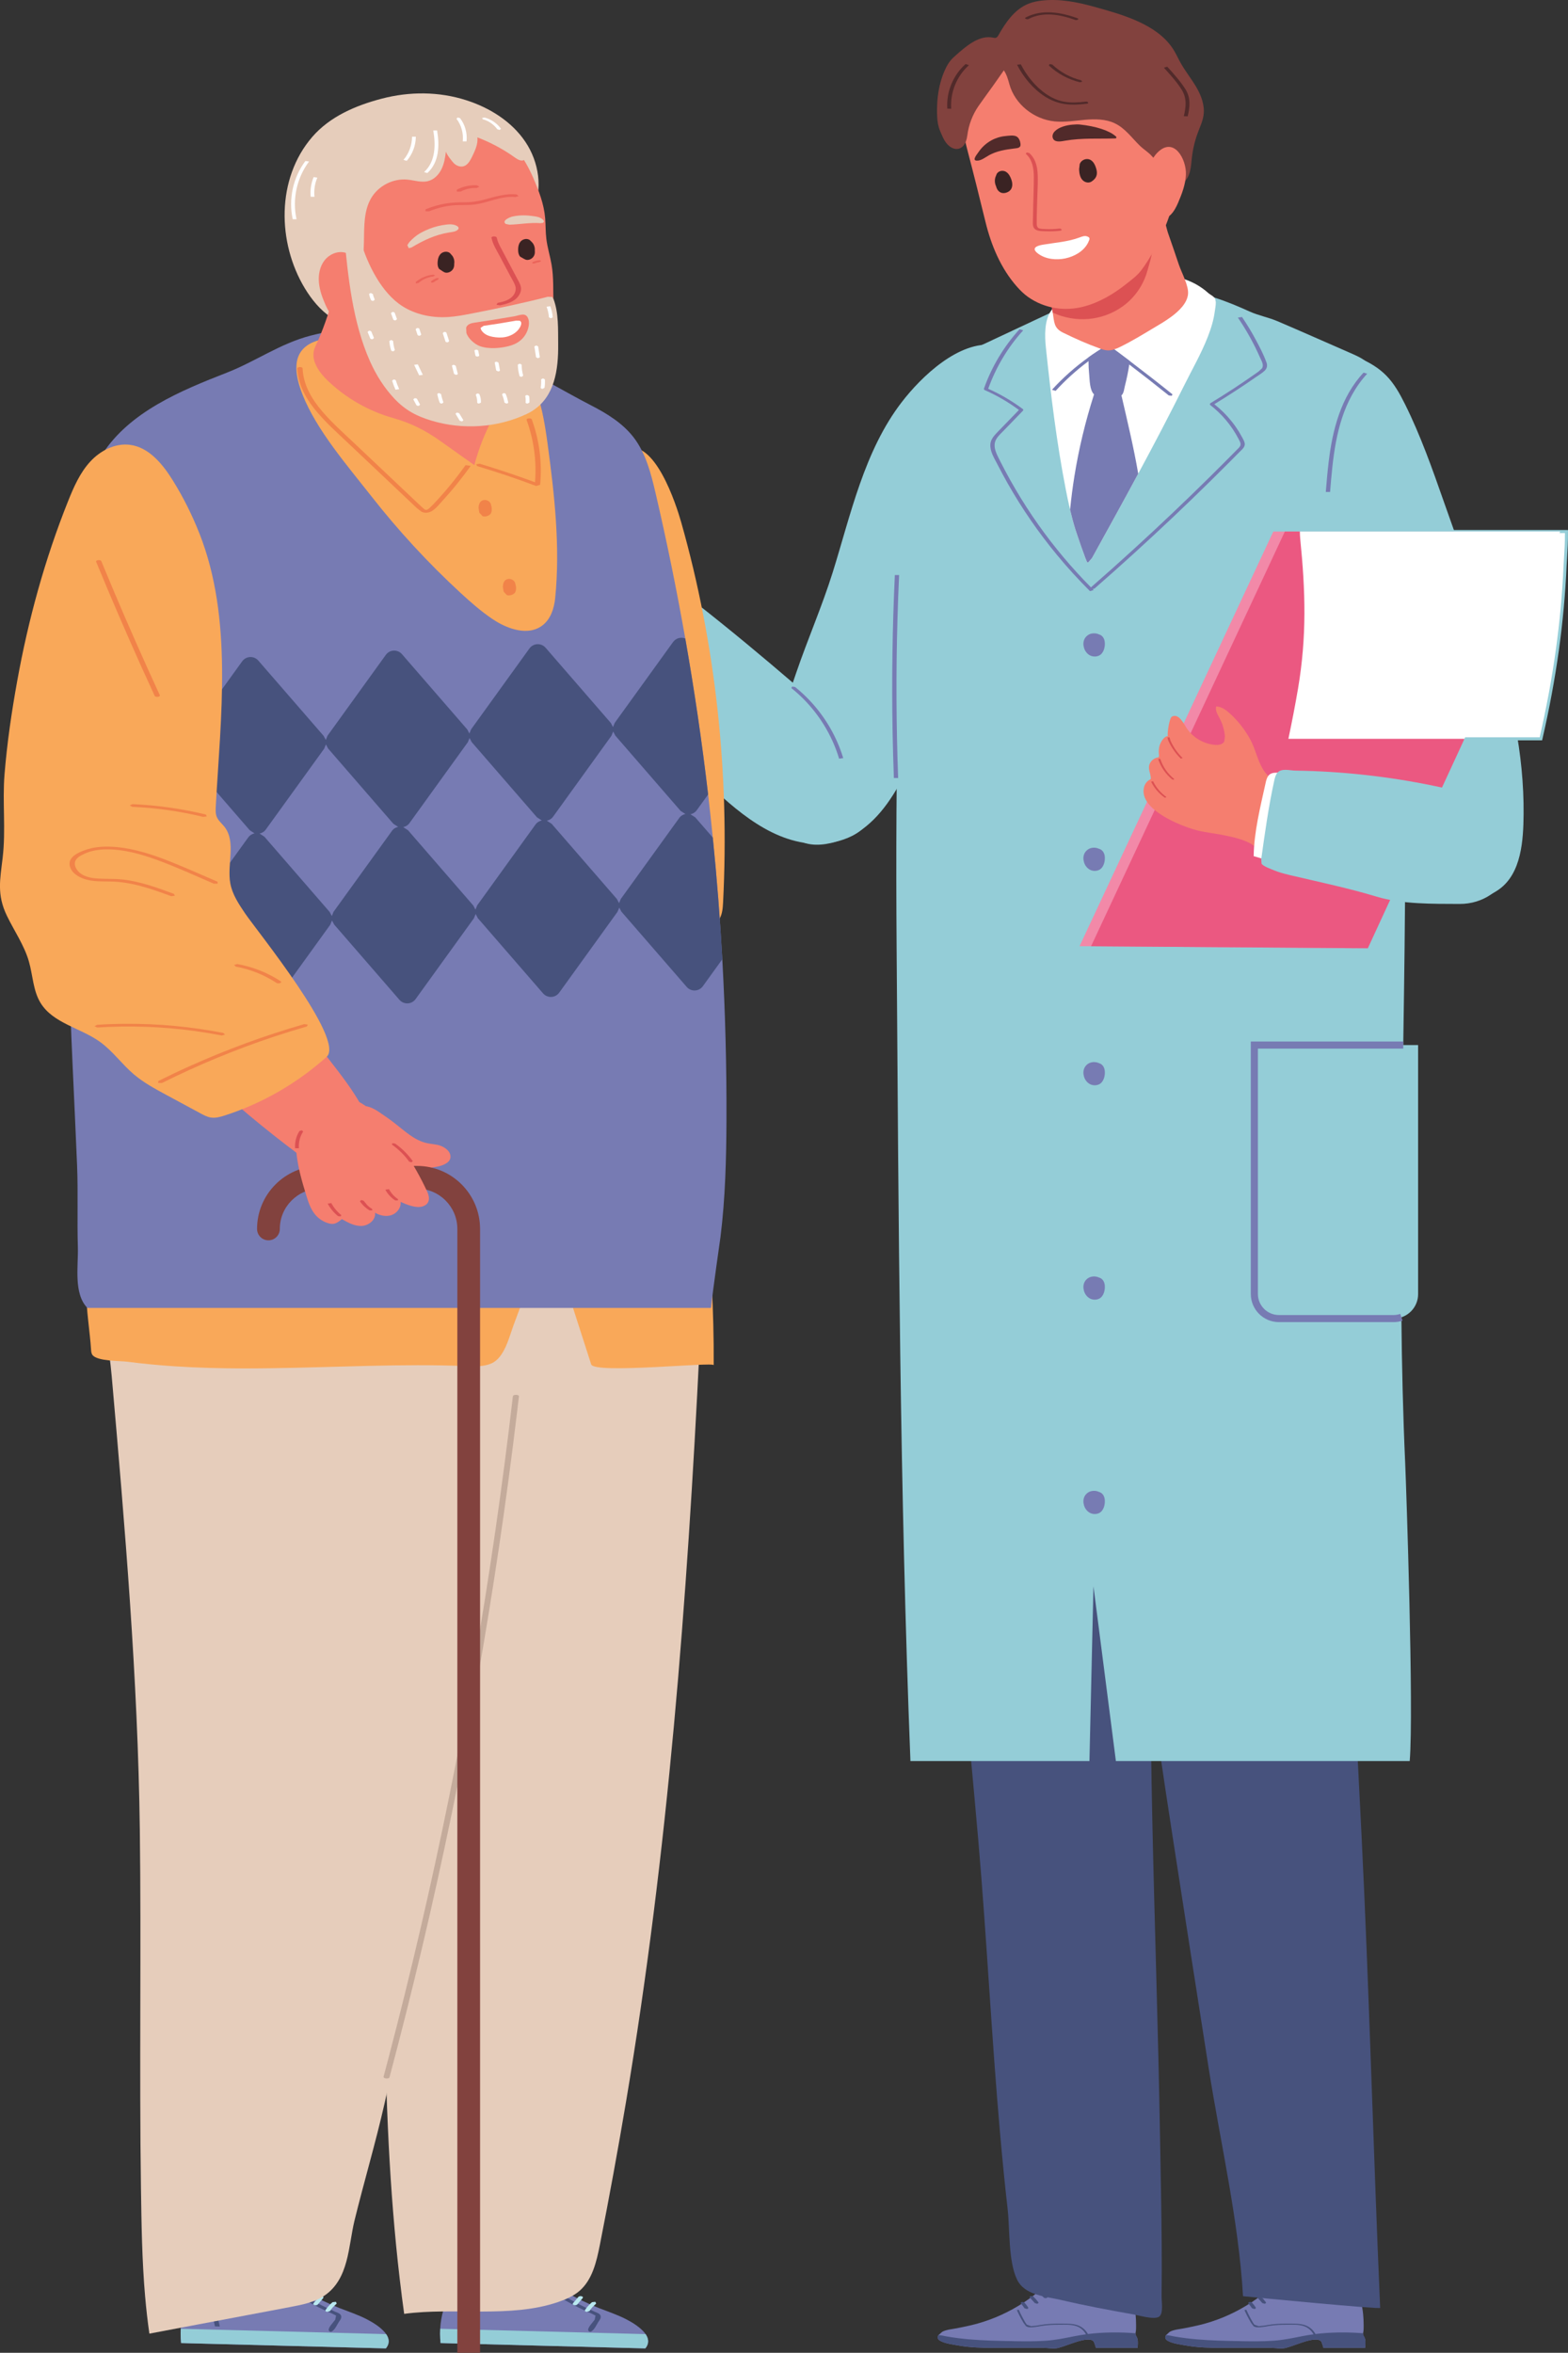 <?xml version="1.0" encoding="UTF-8" standalone="no"?>
<!-- Created with Inkscape (http://www.inkscape.org/) -->

<svg
   version="1.1"
   id="svg1"
   width="104.088"
   height="156.118"
   viewBox="0 0 104.088 156.118"
   xmlns="http://www.w3.org/2000/svg"
   xmlns:svg="http://www.w3.org/2000/svg">
  <rect x="0" y="0" width="104.088" height="156.118" fill="#333333" stroke="none"/>
  <defs
     id="defs1" />
  <g
     id="g1"
     transform="translate(-657.552,-354.101)">
    <g
       id="g2306">
      <path
         id="path1166"
         d="m 718.537,403.653 c 0.5,-0.998 0.999,-1.997 1.499,-2.997 2.409,-4.82 4.329,-9.769 6.028,-14.852 0.467,-1.4 0.939,-2.832 0.917,-4.307 -0.025,-1.951 -1.353,-4.232 -3.433,-4.503 -2.343,-0.304 -4.835,2.1 -6.132,3.785 -2.499,3.24 -3.392,7.48 -4.589,11.307 -0.693,2.216 -1.653,4.416 -2.413,6.636 -0.671,1.956 -1.345,3.933 -1.529,5.991 -0.139,1.545 0.147,3.809 1.392,4.93 1.239,1.115 3.676,0.182 4.781,-0.721 1.405,-1.146 2.256,-2.821 3.068,-4.444 0.137,-0.275 0.276,-0.551 0.412,-0.826"
         style="fill:#94cdd7;fill-opacity:1;fill-rule:nonzero;stroke:none;stroke-width:0.133" />
      <path
         id="path1167"
         d="m 696.337,389.893 c -0.083,-0.188 -0.169,-0.376 -0.243,-0.567 -0.271,-0.711 -0.493,-1.44 -0.839,-2.127 -0.376,-0.747 -0.893,-1.427 -1.476,-2.039 -0.276,-0.292 -0.571,-0.612 -0.908,-0.831 -0.107,-0.069 -0.672,-0.552 -0.793,-0.475 -0.208,0.129 -0.261,0.413 -0.195,0.655 0.067,0.24 0.227,0.449 0.384,0.651 0.153,0.196 1.008,1.107 0.804,1.224 -0.251,0.145 -0.677,-0.216 -0.869,-0.356 -1.008,-0.729 -1.927,-1.645 -2.779,-2.545 -0.143,-0.151 -0.404,-0.431 -0.636,-0.404 -0.333,0.037 -0.291,0.479 -0.209,0.711 0.387,1.109 1.56,2.06 2.473,2.777 0.213,0.168 -0.153,0.084 -0.243,0.028 l -0.331,-0.253 c -0.693,-0.483 -1.364,-0.912 -1.944,-1.537 -0.329,-0.356 -0.631,-0.748 -1.031,-1.028 l -0.232,-0.101 c -0.541,-0.041 -0.021,0.985 0.088,1.181 0.372,0.66 0.893,1.232 1.457,1.748 0.269,0.248 0.545,0.5 0.852,0.697 0.111,0.071 0.411,0.225 0.347,0.385 -0.097,0.239 -0.716,-0.235 -0.835,-0.311 -0.76,-0.487 -1.359,-1.183 -1.876,-1.901 -0.164,-0.227 -0.421,-0.555 -0.731,-0.416 -0.283,0.127 -0.212,0.388 -0.116,0.628 0.233,0.58 0.603,1.112 1.023,1.587 0.312,0.353 0.656,0.679 1.009,0.992 0.179,0.156 0.359,0.311 0.539,0.464 l 0.367,0.315 0.023,0.097 -0.012,0.035 c -0.821,-0.295 -1.54,-1.043 -2.156,-1.639 -0.167,-0.16 -0.337,-0.329 -0.555,-0.411 -0.332,-0.125 -0.321,0.249 -0.259,0.455 0.08,0.264 0.269,0.493 0.448,0.704 0.788,0.939 1.591,1.788 2.572,2.536 1.011,0.771 2.081,1.467 3.197,2.077 0.531,0.289 1.076,0.563 1.653,0.725 0.193,0.055 0.395,0.096 0.588,0.065 0.185,-0.032 0.348,-0.129 0.493,-0.239 0.32,-0.243 0.581,-0.555 0.761,-0.911 0.133,-0.259 0.175,-0.551 0.247,-0.831 0.065,-0.256 0.311,-0.436 0.372,-0.683 0.06,-0.236 -0.188,-0.5 -0.265,-0.721 -0.049,-0.139 -0.107,-0.276 -0.167,-0.413"
         style="fill:#f57e6f;fill-opacity:1;fill-rule:nonzero;stroke:none;stroke-width:0.133" />
      <path
         id="path1168"
         d="m 694.436,394.083 c 0.175,-0.261 0.391,-0.515 0.556,-0.756 0.243,-0.356 0.485,-0.713 0.728,-1.071 0.268,-0.393 0.535,-0.784 0.803,-1.177 0.139,-0.207 0.396,-0.717 0.687,-0.76 0.259,-0.036 0.752,0.389 0.955,0.517 0.392,0.248 0.783,0.5 1.168,0.759 0.795,0.533 1.571,1.091 2.323,1.68 1.76,1.377 3.476,2.809 5.172,4.263 1.752,1.501 3.549,3.125 4.287,5.329 0.151,0.452 0.42,1.253 0.145,1.717 -0.208,0.354 -0.869,0.697 -1.215,0.888 -0.919,0.505 -2.016,0.571 -3.017,0.361 -2.255,-0.471 -3.777,-2.012 -5.371,-3.529 -2.029,-1.939 -3.961,-3.976 -5.884,-6.02 -0.325,-0.347 -0.652,-0.691 -0.98,-1.033 -0.155,-0.163 -0.32,-0.317 -0.472,-0.48 -0.16,-0.172 -0.201,-0.076 -0.093,-0.32 0.055,-0.125 0.128,-0.248 0.209,-0.368"
         style="fill:#ffffff;fill-opacity:1;fill-rule:nonzero;stroke:none;stroke-width:0.133" />
      <path
         id="path1169"
         d="m 694.267,394.597 0.004,0.003 0.119,0.105 0.26,0.267 0.212,0.213 c 0.328,0.343 0.655,0.688 0.98,1.035 1.948,2.071 3.861,4.088 5.881,6.015 l 0.227,0.216 c 1.529,1.466 2.976,2.848 5.096,3.291 1.083,0.227 2.131,0.101 2.953,-0.352 l 0.077,-0.041 c 0.344,-0.191 0.92,-0.505 1.101,-0.812 0.252,-0.426 -0.011,-1.214 -0.152,-1.636 -0.711,-2.123 -2.42,-3.713 -4.26,-5.291 -1.967,-1.687 -3.611,-3.04 -5.168,-4.26 -0.721,-0.564 -1.5,-1.128 -2.317,-1.676 -0.368,-0.247 -0.76,-0.501 -1.167,-0.756 l -0.187,-0.131 c -0.203,-0.148 -0.544,-0.397 -0.704,-0.373 -0.195,0.027 -0.407,0.371 -0.532,0.576 l -0.091,0.143 -1.529,2.248 c -0.081,0.117 -0.171,0.235 -0.265,0.359 -0.1,0.128 -0.201,0.263 -0.291,0.396 -0.089,0.129 -0.153,0.245 -0.203,0.353 z m 13.817,11.443 c -0.351,0 -0.712,-0.037 -1.076,-0.115 -2.175,-0.454 -3.64,-1.854 -5.191,-3.339 l -0.227,-0.216 c -2.021,-1.928 -3.939,-3.949 -5.888,-6.021 -0.324,-0.347 -0.651,-0.691 -0.979,-1.035 l -0.208,-0.209 -0.265,-0.269 -0.095,-0.085 c -0.124,-0.095 -0.095,-0.16 -0.017,-0.333 0.053,-0.123 0.124,-0.249 0.219,-0.389 0.093,-0.137 0.197,-0.273 0.297,-0.404 0.095,-0.123 0.181,-0.237 0.26,-0.351 l 1.529,-2.247 0.085,-0.136 c 0.163,-0.264 0.387,-0.625 0.665,-0.665 0.22,-0.032 0.512,0.167 0.844,0.408 l 0.175,0.123 c 0.408,0.257 0.803,0.512 1.172,0.761 0.82,0.549 1.604,1.116 2.328,1.681 1.561,1.223 3.204,2.579 5.175,4.268 1.861,1.595 3.591,3.205 4.315,5.371 0.163,0.485 0.435,1.296 0.137,1.796 -0.207,0.349 -0.789,0.669 -1.173,0.88 l -0.077,0.041 c -0.583,0.321 -1.272,0.485 -2.005,0.485"
         style="fill:#f9ad79;fill-opacity:1;fill-rule:nonzero;stroke:none;stroke-width:0.133" />
      <path
         id="path1170"
         d="m 694.853,395.199 c 0.219,-0.325 0.488,-0.64 0.693,-0.941 0.304,-0.445 0.605,-0.891 0.909,-1.336 0.333,-0.489 0.667,-0.979 1,-1.468 0.175,-0.257 0.496,-0.896 0.856,-0.948 0.324,-0.045 0.939,0.485 1.192,0.645 0.489,0.309 0.976,0.624 1.459,0.947 0.989,0.663 1.957,1.36 2.897,2.095 2.195,1.719 4.335,3.504 6.451,5.319 2.185,1.872 4.428,3.899 5.348,6.648 0.343,1.025 0.045,2.133 -0.757,2.869 -0.631,0.579 -1.475,0.884 -2.32,1.007 -0.357,0.051 -0.719,0.074 -1.077,0.051 -3.076,-0.199 -5.548,-2.633 -7.643,-4.631 -2.533,-2.416 -4.944,-4.957 -7.34,-7.508 -0.407,-0.431 -0.815,-0.863 -1.224,-1.291 -0.193,-0.2 -0.399,-0.395 -0.588,-0.597 -0.2,-0.215 -0.251,-0.093 -0.117,-0.4 0.068,-0.155 0.159,-0.308 0.261,-0.46"
         style="fill:#94cdd7;fill-opacity:1;fill-rule:nonzero;stroke:none;stroke-width:0.133" />
      <path
         id="path1171"
         d="m 732.295,505.968 c 0.055,0.256 0.124,0.509 0.193,0.761 0.156,0.552 0.228,1.243 -0.397,1.559 -0.141,0.072 -0.301,0.1 -0.459,0.122 -1.255,0.172 -2.525,-0.029 -3.773,-0.228 -0.52,-0.084 -1.133,-0.123 -1.608,-0.359 l -0.209,-0.157 c -0.091,-0.129 -0.068,-0.311 0.012,-0.448 0.079,-0.136 0.203,-0.24 0.317,-0.349 1.007,-0.951 1.173,-2.191 1.068,-3.5 -0.073,-0.916 -0.141,-1.834 -0.207,-2.753 -0.268,-3.827 -0.456,-7.66 -0.563,-11.495 -0.028,-1.003 -0.039,-2.055 0.389,-2.941 0.395,-0.816 1.123,-1.388 1.903,-1.747 1.336,-0.616 3.819,-0.691 4.16,1.285 0.213,1.241 0.156,2.515 0.097,3.774 0,1.773 -0.165,3.564 -0.26,5.335 -0.103,1.912 -0.221,3.821 -0.371,5.729 -0.075,0.953 -0.157,1.905 -0.249,2.857 -0.056,0.567 -0.133,1.133 -0.14,1.702 -0.003,0.288 0.037,0.572 0.096,0.852"
         style="fill:#f57e6f;fill-opacity:1;fill-rule:nonzero;stroke:none;stroke-width:0.133" />
      <path
         id="path1172"
         d="m 719.952,509.415 c 0.311,0.184 0.817,0.247 1.171,0.311 0.831,0.153 1.679,0.168 2.52,0.168 h 3.167 c 0.296,0 0.719,0.079 1.001,0 0.328,-0.092 0.652,-0.219 0.988,-0.333 l 0.325,-0.104 c 0.257,-0.07 0.863,-0.24 1.045,0.033 l 0.1,0.285 0.027,0.119 h 2.768 l 0.016,-0.137 c 0.007,-0.23 0.036,-0.421 -0.096,-0.633 l -0.051,-0.095 -0.004,-0.104 0.012,-0.059 c 0.031,-0.157 0.029,-0.318 0.028,-0.48 -0.001,-0.495 -0.039,-0.995 -0.164,-1.473 -0.061,-0.232 -0.111,-0.5 -0.253,-0.7 -0.24,-0.332 -0.416,-0.157 -0.715,-0.004 -0.621,0.319 -1.324,0.475 -2.023,0.445 -0.692,-0.026 -1.377,-0.239 -1.968,-0.604 -0.197,-0.12 -0.384,-0.495 -0.615,-0.488 -0.291,0.007 -0.537,0.428 -0.737,0.594 -0.423,0.349 -0.872,0.67 -1.343,0.951 -0.955,0.576 -1.995,1.007 -3.076,1.269 -0.328,0.081 -0.66,0.144 -0.992,0.212 -0.3,0.062 -0.717,0.088 -0.987,0.241 l -0.247,0.22 c -0.079,0.122 -0.076,0.258 0.101,0.365"
         style="fill:#777bb3;fill-opacity:1;fill-rule:nonzero;stroke:none;stroke-width:0.133" />
      <path
         id="path1173"
         d="m 719.851,509.049 c 0.179,10e-4 0.368,0.053 0.563,0.088 0.48,0.084 0.964,0.144 1.449,0.187 0.963,0.085 1.928,0.104 2.892,0.12 l 0.2,0.006 c 0.667,0.01 1.336,0.015 2.003,-0.03 0.673,-0.043 1.304,-0.179 1.963,-0.31 0.239,-0.047 0.48,-0.084 0.721,-0.116 -0.133,-0.244 -0.349,-0.441 -0.613,-0.536 -0.356,-0.129 -0.764,-0.098 -1.135,-0.098 -0.397,-0.001 -0.796,0.009 -1.189,0.074 -0.189,0.032 -0.38,0.072 -0.572,0.085 -0.148,0.011 -0.345,0.027 -0.471,-0.067 l -0.164,-0.218 -0.161,-0.276 c -0.103,-0.187 -0.197,-0.378 -0.283,-0.573 l 0.128,-0.02 c 0.076,0.178 0.161,0.351 0.252,0.52 0.085,0.156 0.171,0.32 0.276,0.465 l 0.288,0.103 0.328,-0.031 c 0.189,-0.028 0.375,-0.065 0.565,-0.089 0.385,-0.045 0.773,-0.05 1.161,-0.045 0.356,0.003 0.732,-0.015 1.069,0.116 0.277,0.108 0.508,0.312 0.649,0.57 1.045,-0.128 2.123,-0.133 3.159,-0.051 l 0.004,0.104 0.051,0.095 c 0.132,0.212 0.103,0.403 0.096,0.633 l -0.016,0.137 h -2.768 l -0.027,-0.119 -0.1,-0.285 c -0.183,-0.273 -0.788,-0.103 -1.045,-0.033 l -0.325,0.104 c -0.336,0.115 -0.66,0.242 -0.988,0.333 -0.283,0.079 -0.705,0 -1.001,0 h -3.167 c -0.841,0 -1.689,-0.015 -2.52,-0.168 -0.353,-0.064 -0.86,-0.127 -1.171,-0.311 -0.177,-0.107 -0.18,-0.243 -0.101,-0.365"
         style="fill:#47527d;fill-opacity:1;fill-rule:nonzero;stroke:none;stroke-width:0.133" />
      <path
         id="path1174"
         d="m 726.42,506.12 0.061,-0.043 0.181,0.026 c 0.144,0.119 0.283,0.248 0.413,0.384 l 0.012,0.056 -0.06,0.043 -0.101,0.007 -0.079,-0.032 c -0.129,-0.137 -0.267,-0.264 -0.413,-0.384 l -0.015,-0.056"
         style="fill:#47527d;fill-opacity:1;fill-rule:nonzero;stroke:none;stroke-width:0.133" />
      <path
         id="path1175"
         d="m 725.901,506.495 0.061,-0.043 0.179,0.025 c 0.128,0.123 0.244,0.258 0.349,0.4 l -0.015,0.056 -0.077,0.033 -0.163,-0.051 -0.032,-0.043 -0.289,-0.323 -0.013,-0.056"
         style="fill:#47527d;fill-opacity:1;fill-rule:nonzero;stroke:none;stroke-width:0.133" />
      <path
         id="path1176"
         d="m 725.308,506.896 0.061,-0.043 0.103,-0.008 0.077,0.033 c 0.097,0.108 0.187,0.225 0.265,0.348 l -0.012,0.056 -0.079,0.032 -0.163,-0.051 -0.117,-0.166 -0.121,-0.146 -0.015,-0.056"
         style="fill:#47527d;fill-opacity:1;fill-rule:nonzero;stroke:none;stroke-width:0.133" />
      <path
         id="path1177"
         d="m 734.667,502.945 c -0.017,-2.333 -0.069,-4.665 -0.108,-6.998 -0.119,-7.054 -0.364,-14.106 -0.515,-21.159 -0.148,-7.012 -0.2,-14.029 0.061,-21.039 0.068,-1.793 0.311,-3.666 0.137,-5.435 -0.189,-1.924 -0.479,-3.844 -0.697,-5.767 -0.435,-3.81 -0.801,-7.633 -0.885,-11.471 -0.021,-0.941 -0.045,-1.882 -0.076,-2.824 -0.039,-1.288 -0.087,-2.579 -0.144,-3.869 -0.029,-0.7 -0.117,-1.4 -0.259,-2.079 h -14.071 c -0.224,2.275 0.068,4.78 0.199,6.981 0.465,7.761 1.832,15.476 2.239,23.214 0.416,7.914 1.261,15.831 1.947,23.725 0.563,6.487 0.875,12.993 1.448,19.479 0.147,1.66 0.309,3.321 0.499,4.976 0.153,1.348 0.035,3.457 0.625,4.681 0.511,1.06 1.897,1.112 2.968,1.365 1.573,0.371 3.164,0.663 4.755,0.947 0.368,0.065 1.357,0.367 1.696,0.158 0.317,-0.193 0.169,-1.018 0.175,-1.385 0.015,-1.167 0.015,-2.335 0.007,-3.502"
         style="fill:#47527d;fill-opacity:1;fill-rule:nonzero;stroke:none;stroke-width:0.133" />
      <path
         id="path1178"
         d="m 747.399,505.968 c 0.053,0.256 0.124,0.509 0.193,0.761 0.157,0.552 0.228,1.243 -0.397,1.559 -0.141,0.072 -0.301,0.1 -0.46,0.122 -1.253,0.172 -2.524,-0.029 -3.772,-0.228 -0.52,-0.084 -1.133,-0.123 -1.608,-0.359 l -0.209,-0.157 c -0.091,-0.129 -0.067,-0.311 0.012,-0.448 0.079,-0.136 0.204,-0.24 0.317,-0.349 1.007,-0.951 1.173,-2.191 1.068,-3.5 -0.073,-0.916 -0.143,-1.834 -0.207,-2.753 -0.268,-3.827 -0.456,-7.66 -0.563,-11.495 -0.027,-1.003 -0.04,-2.055 0.389,-2.941 0.395,-0.816 1.123,-1.388 1.901,-1.747 1.337,-0.616 3.819,-0.691 4.16,1.285 0.215,1.241 0.156,2.515 0.099,3.774 0,1.773 -0.165,3.564 -0.26,5.335 -0.103,1.912 -0.221,3.821 -0.371,5.729 -0.075,0.953 -0.159,1.905 -0.251,2.857 -0.055,0.567 -0.133,1.133 -0.137,1.702 -0.003,0.288 0.036,0.572 0.095,0.852"
         style="fill:#f57e6f;fill-opacity:1;fill-rule:nonzero;stroke:none;stroke-width:0.133" />
      <path
         id="path1179"
         d="m 735.056,509.415 c 0.309,0.184 0.817,0.247 1.171,0.311 0.831,0.153 1.679,0.168 2.52,0.168 h 3.168 c 0.295,0 0.717,0.079 1,0 0.329,-0.092 0.652,-0.219 0.988,-0.333 l 0.324,-0.104 c 0.259,-0.07 0.864,-0.24 1.047,0.033 l 0.1,0.285 0.027,0.119 h 2.768 l 0.015,-0.137 c 0.008,-0.23 0.037,-0.421 -0.096,-0.633 l -0.049,-0.095 -0.004,-0.104 0.012,-0.059 c 0.031,-0.157 0.029,-0.318 0.028,-0.48 -0.003,-0.495 -0.039,-0.995 -0.164,-1.473 -0.061,-0.232 -0.111,-0.5 -0.253,-0.7 -0.239,-0.332 -0.416,-0.157 -0.715,-0.004 -0.621,0.319 -1.324,0.475 -2.023,0.445 -0.693,-0.026 -1.377,-0.239 -1.968,-0.604 -0.197,-0.12 -0.384,-0.495 -0.615,-0.488 -0.291,0.007 -0.536,0.428 -0.739,0.594 -0.423,0.349 -0.871,0.67 -1.343,0.951 -0.952,0.576 -1.993,1.007 -3.075,1.269 -0.328,0.081 -0.661,0.144 -0.992,0.212 -0.301,0.062 -0.717,0.088 -0.988,0.241 l -0.245,0.22 c -0.079,0.122 -0.076,0.258 0.101,0.365"
         style="fill:#777bb3;fill-opacity:1;fill-rule:nonzero;stroke:none;stroke-width:0.133" />
      <path
         id="path1180"
         d="m 734.955,509.049 c 0.18,10e-4 0.368,0.053 0.563,0.088 0.479,0.084 0.964,0.144 1.451,0.187 0.961,0.085 1.927,0.104 2.891,0.12 l 0.199,0.006 c 0.668,0.01 1.337,0.015 2.004,-0.03 0.673,-0.043 1.304,-0.179 1.963,-0.31 0.237,-0.047 0.48,-0.084 0.723,-0.116 -0.135,-0.244 -0.352,-0.441 -0.616,-0.536 -0.356,-0.129 -0.763,-0.098 -1.133,-0.098 -0.399,-0.001 -0.797,0.009 -1.189,0.074 -0.191,0.032 -0.38,0.072 -0.572,0.085 -0.148,0.011 -0.345,0.027 -0.472,-0.067 l -0.163,-0.218 -0.161,-0.276 c -0.103,-0.187 -0.196,-0.378 -0.283,-0.573 l 0.128,-0.02 c 0.076,0.178 0.161,0.351 0.252,0.52 0.085,0.156 0.171,0.32 0.276,0.465 l 0.287,0.103 0.329,-0.031 c 0.188,-0.028 0.375,-0.065 0.564,-0.089 0.385,-0.045 0.775,-0.05 1.163,-0.045 0.356,0.003 0.732,-0.015 1.069,0.116 0.277,0.108 0.508,0.312 0.648,0.57 1.047,-0.128 2.124,-0.133 3.16,-0.051 l 0.004,0.104 0.049,0.095 c 0.133,0.212 0.104,0.403 0.096,0.633 l -0.015,0.137 h -2.768 l -0.027,-0.119 -0.1,-0.285 c -0.183,-0.273 -0.788,-0.103 -1.047,-0.033 l -0.324,0.104 c -0.336,0.115 -0.659,0.242 -0.988,0.333 -0.283,0.079 -0.705,0 -1,0 h -3.168 c -0.841,0 -1.689,-0.015 -2.52,-0.168 -0.353,-0.064 -0.861,-0.127 -1.171,-0.311 -0.177,-0.107 -0.18,-0.243 -0.101,-0.365"
         style="fill:#47527d;fill-opacity:1;fill-rule:nonzero;stroke:none;stroke-width:0.133" />
      <path
         id="path1181"
         d="m 741.525,506.12 0.06,-0.043 0.18,0.026 c 0.147,0.119 0.284,0.248 0.415,0.384 l 0.013,0.056 -0.06,0.043 -0.103,0.007 -0.079,-0.032 c -0.131,-0.137 -0.268,-0.264 -0.415,-0.384 l -0.012,-0.056"
         style="fill:#47527d;fill-opacity:1;fill-rule:nonzero;stroke:none;stroke-width:0.133" />
      <path
         id="path1182"
         d="m 741.005,506.495 0.06,-0.043 0.181,0.025 c 0.127,0.123 0.243,0.258 0.347,0.4 l -0.012,0.056 -0.079,0.033 -0.163,-0.051 -0.033,-0.043 -0.288,-0.323 -0.013,-0.056"
         style="fill:#47527d;fill-opacity:1;fill-rule:nonzero;stroke:none;stroke-width:0.133" />
      <path
         id="path1183"
         d="m 740.413,506.896 0.059,-0.043 0.104,-0.008 0.077,0.033 c 0.097,0.108 0.187,0.225 0.265,0.348 l -0.012,0.056 -0.08,0.032 -0.161,-0.051 -0.119,-0.166 -0.121,-0.146 -0.012,-0.056"
         style="fill:#47527d;fill-opacity:1;fill-rule:nonzero;stroke:none;stroke-width:0.133" />
      <path
         id="path1184"
         d="m 745.757,428.253 c -0.04,-1.288 -0.088,-2.579 -0.144,-3.869 -0.031,-0.7 -0.119,-1.4 -0.26,-2.079 h -14.404 c -0.144,0.637 -0.248,1.288 -0.313,1.936 v 0.006 c -0.092,0.904 -0.112,1.801 -0.077,2.65 0.02,0.417 0.035,0.838 0.055,1.253 0.016,0.347 0.029,0.692 0.045,1.037 0.013,0.283 0.027,0.564 0.037,0.845 l 0.016,0.345 c 0.167,3.825 0.475,7.644 0.855,11.453 0.355,3.556 0.405,7.033 0.748,10.59 0.759,7.852 1.861,15.665 3.065,23.46 0.796,5.145 1.592,10.288 2.403,15.429 0.787,4.996 1.992,10.112 2.284,15.155 0.768,0.079 9.108,0.883 9.104,0.776 -0.46,-10.472 -0.717,-20.891 -1.236,-31.356 -0.787,-15.873 -1.685,-31.744 -2.177,-47.632"
         style="fill:#47527d;fill-opacity:1;fill-rule:nonzero;stroke:none;stroke-width:0.133" />
      <path
         id="path1185"
         d="m 751.132,470.955 h -19.504 l -1.489,-11.592 c 0,0 -0.207,9.056 -0.267,11.592 h -11.883 c -0.707,-17.993 -0.789,-35.951 -0.917,-53.98 -0.044,-5.997 -0.025,-11.996 0.132,-17.992 0.143,-5.351 -0.179,-11.243 1.005,-16.476 0.268,-1.184 0.655,-2.493 1.208,-3.569 0.563,-1.093 2.416,-1.524 3.473,-2.02 1.415,-0.664 2.828,-1.327 4.243,-1.989 l 0.079,-0.037 c 0.595,-0.279 1.191,-0.556 1.804,-0.789 2.919,-1.113 6.217,-1.201 9.191,-0.245 l 0.007,0.003 c 0.784,0.252 1.543,0.573 2.295,0.912 0.611,0.275 1.229,0.38 1.841,0.64 1.632,0.695 3.252,1.419 4.88,2.127 0.371,0.163 0.748,0.328 1.053,0.595 0.848,0.739 0.804,1.825 0.932,2.84 0.148,1.177 0.335,2.359 0.464,3.547 1.696,15.692 1.072,31.456 0.913,47.201 -0.064,6.504 -0.051,13.007 0.241,19.497 0.068,1.528 0.576,16.399 0.299,19.737"
         style="fill:#94cdd7;fill-opacity:1;fill-rule:nonzero;stroke:none;stroke-width:0.133" />
      <path
         id="path1186"
         d="m 738.196,374.737 c -0.073,0.591 -0.253,1.165 -0.469,1.719 -0.429,1.101 -1.023,2.127 -1.548,3.183 -0.987,1.983 -2.017,3.944 -3.068,5.892 -1.009,1.872 -2.036,3.731 -3.065,5.592 l -0.236,0.277 -0.071,0.024 c -0.063,0.012 -0.752,-2.04 -0.807,-2.216 -0.131,-0.424 -0.244,-0.852 -0.345,-1.285 -0.105,-0.444 -0.197,-0.891 -0.284,-1.339 -0.611,-3.12 -0.993,-6.283 -1.325,-9.447 -0.079,-0.76 -0.104,-1.789 0.363,-2.439 0.475,-0.657 1.324,-1.005 2.067,-1.253 1.344,-0.451 2.745,-0.707 4.147,-0.932 0.329,-0.053 0.66,-0.105 0.992,-0.12 1.163,-0.052 2.339,0.368 3.205,1.144 0.157,0.141 0.381,0.213 0.468,0.405 l 0.04,0.2 c 0.007,0.2 -0.043,0.444 -0.063,0.595"
         style="fill:#ffffff;fill-opacity:1;fill-rule:nonzero;stroke:none;stroke-width:0.133" />
      <path
         id="path1187"
         d="m 741.095,379.973 c 0.16,-0.452 0.395,-0.88 0.697,-1.255 0.963,-1.196 2.708,-1.951 4.191,-1.492 1.288,0.397 2.631,0.827 3.58,1.783 0.541,0.545 0.919,1.231 1.261,1.919 1.036,2.085 1.811,4.287 2.581,6.484 1.045,2.975 2.136,5.929 3.155,8.916 1.296,3.801 2.167,7.784 2.132,11.8 -0.016,1.708 -0.132,3.929 -1.644,4.997 -1.547,1.089 -3.581,0.804 -5.169,-0.037 -1.288,-0.681 -2.163,-1.943 -2.847,-3.228 -2.865,-5.392 -3.161,-11.733 -4.784,-17.619 -0.612,-1.391 -0.797,-2.992 -1.363,-4.411 -0.535,-1.341 -1.027,-2.711 -1.511,-4.081 -0.213,-0.607 -0.428,-1.219 -0.503,-1.856 -0.072,-0.645 0.007,-1.307 0.223,-1.92"
         style="fill:#94cdd7;fill-opacity:1;fill-rule:nonzero;stroke:none;stroke-width:0.133" />
      <path
         id="path1188"
         d="m 742.077,389.371 -12.861,27.513 18.371,0.135 12.765,-27.648 h -18.275"
         style="fill:#f289a8;fill-opacity:1;fill-rule:nonzero;stroke:none;stroke-width:0.133" />
      <path
         id="path1189"
         d="m 742.844,389.371 -12.864,27.518 18.372,0.135 12.765,-27.653 h -18.273"
         style="fill:#eb5881;fill-opacity:1;fill-rule:nonzero;stroke:none;stroke-width:0.133" />
      <path
         id="path1190"
         d="m 761.072,389.472 -6.259,13.553 h -11.612 c 0.244,-1.148 0.445,-2.204 0.617,-3.223 0.597,-3.54 0.489,-6.543 0.147,-9.96 -0.012,-0.121 -0.02,-0.241 -0.023,-0.371 h 17.129"
         style="fill:#eb5881;fill-opacity:1;fill-rule:nonzero;stroke:none;stroke-width:0.133" />
      <path
         id="path1191"
         d="m 743.841,389.371 c 10e-4,0.152 0.007,0.311 0.023,0.481 0.349,3.473 0.441,6.463 -0.144,9.933 -0.191,1.121 -0.407,2.234 -0.641,3.341 h 16.764 c 0.852,-3.716 1.432,-7.543 1.608,-11.527 0.023,-0.525 0.101,-1.4 0.085,-2.229 h -17.695"
         style="fill:#ffffff;fill-opacity:1;fill-rule:nonzero;stroke:none;stroke-width:0.133" />
      <path
         id="path1192"
         d="m 761.639,389.368 -0.003,-0.099 h -17.896 v 0.1 h 17.377 l -0.045,0.103 h 0.365 c 0.005,0.569 -0.031,1.153 -0.06,1.625 -0.012,0.187 -0.02,0.356 -0.028,0.499 -0.164,3.735 -0.683,7.475 -1.588,11.429 h -4.948 l -0.092,0.201 h 5.201 l 0.017,-0.079 c 0.92,-3.996 1.445,-7.772 1.611,-11.543 0.007,-0.141 0.017,-0.309 0.029,-0.495 0.031,-0.504 0.068,-1.133 0.059,-1.743"
         style="fill:#94cdd7;fill-opacity:1;fill-rule:nonzero;stroke:none;stroke-width:0.133" />
      <path
         id="path1193"
         d="m 734.477,404.077 c -0.008,-0.175 0.005,-0.355 0.057,-0.522 0.064,-0.204 0.295,-0.619 0.552,-0.607 -0.079,-0.004 0.073,-1.191 0.257,-1.292 0.459,-0.257 0.799,0.485 0.981,0.76 0.417,0.629 1.135,1.052 1.887,1.11 0.231,0.017 0.508,-0.022 0.613,-0.228 l 0.04,-0.322 c -0.031,-0.424 -0.152,-0.84 -0.352,-1.216 -0.132,-0.245 -0.304,-0.515 -0.225,-0.784 0.344,0.01 0.644,0.229 0.9,0.46 0.563,0.509 1.036,1.119 1.392,1.791 0.319,0.605 0.441,1.288 0.787,1.876 0.397,0.679 1.191,1.174 1.917,1.443 0.368,0.136 0.775,0.239 1.043,0.527 0.359,0.384 0.368,1.121 0.303,1.608 -0.072,0.527 -0.063,1.061 -0.047,1.592 0.009,0.351 0.181,0.945 -0.157,1.187 -0.157,0.112 -0.357,0.141 -0.552,0.148 -0.697,0.024 -1.333,-0.22 -1.961,-0.492 -0.553,-0.241 -0.851,-0.767 -1.352,-1.045 -0.551,-0.307 -1.329,-0.463 -1.945,-0.583 -0.531,-0.101 -1.073,-0.155 -1.596,-0.289 -1.065,-0.272 -3.891,-1.387 -3.524,-2.859 0.053,-0.21 0.189,-0.409 0.385,-0.503 l 0.06,-0.043 0.008,-0.055 c -0.019,-0.36 -0.241,-0.664 -0.045,-1.016 0.104,-0.189 0.297,-0.325 0.512,-0.361 l 0.061,-0.024 0.016,-0.09 -0.015,-0.17"
         style="fill:#f57e6f;fill-opacity:1;fill-rule:nonzero;stroke:none;stroke-width:0.133" />
      <path
         id="path1194"
         d="m 735.048,403.032 h 0.14 l 0.061,0.207 0.085,0.179 c 0.063,0.121 0.132,0.239 0.205,0.354 0.151,0.228 0.324,0.439 0.52,0.629 l -0.12,0.038 c -0.2,-0.196 -0.38,-0.412 -0.533,-0.648 -0.077,-0.117 -0.148,-0.239 -0.212,-0.364 l -0.089,-0.189 -0.057,-0.206"
         style="fill:#dc5153;fill-opacity:1;fill-rule:nonzero;stroke:none;stroke-width:0.133" />
      <path
         id="path1195"
         d="m 734.572,404.451 c 0.171,0.524 0.492,0.991 0.923,1.336 l -0.025,0.052 -0.096,-0.013 c -0.435,-0.351 -0.763,-0.823 -0.936,-1.354 l 0.135,-0.021"
         style="fill:#dc5153;fill-opacity:1;fill-rule:nonzero;stroke:none;stroke-width:0.133" />
      <path
         id="path1196"
         d="m 734.099,405.945 c 0.201,0.416 0.507,0.776 0.885,1.04 l -0.099,0.053 c -0.393,-0.272 -0.712,-0.641 -0.92,-1.072 l 0.133,-0.021"
         style="fill:#dc5153;fill-opacity:1;fill-rule:nonzero;stroke:none;stroke-width:0.133" />
      <path
         id="path1197"
         d="m 742.68,411.463 0.081,0.023 c 1.3,0.376 2.624,0.756 3.979,0.733 1.353,-0.021 2.767,-0.504 3.6,-1.571 0.403,-0.513 0.649,-1.134 0.793,-1.772 0.16,-0.712 0.269,-2.166 -0.456,-2.657 -0.364,-0.247 -1.129,-0.23 -1.567,-0.295 -0.604,-0.089 -1.211,-0.168 -1.817,-0.233 -1.457,-0.16 -2.923,-0.249 -4.387,-0.271 -0.352,-0.004 -0.899,-0.176 -1.156,0.156 -0.105,0.138 -0.147,0.312 -0.184,0.481 -0.341,1.549 -0.775,3.273 -0.791,4.855 0.636,0.183 1.269,0.367 1.904,0.551"
         style="fill:#ffffff;fill-opacity:1;fill-rule:nonzero;stroke:none;stroke-width:0.133" />
      <path
         id="path1198"
         d="m 743.128,412.157 0.159,0.037 c 1.884,0.443 3.795,0.844 5.637,1.401 1.705,0.516 3.744,0.478 5.519,0.487 1.553,0.008 2.872,-0.909 3.463,-2.36 0.389,-0.958 0.441,-2.028 0.313,-3.053 -0.044,-0.353 -0.123,-0.732 -0.387,-0.971 -0.173,-0.157 -0.404,-0.23 -0.627,-0.3 -2.957,-0.916 -6.005,-1.545 -9.083,-1.88 -1.521,-0.167 -3.051,-0.261 -4.583,-0.283 -0.367,-0.005 -0.939,-0.185 -1.207,0.162 -0.109,0.143 -0.153,0.327 -0.192,0.503 -0.379,1.72 -0.62,3.465 -0.864,5.21 l 0.021,0.298 c 0.092,0.173 0.655,0.368 0.833,0.444 0.32,0.133 0.659,0.222 0.996,0.303"
         style="fill:#94cdd7;fill-opacity:1;fill-rule:nonzero;stroke:none;stroke-width:0.133" />
      <path
         id="path1199"
         d="m 733.111,385.531 c -1.009,1.872 -2.036,3.731 -3.065,5.592 l -0.236,0.277 -0.071,0.024 c -0.063,0.012 -0.752,-2.04 -0.807,-2.216 -0.131,-0.424 -0.244,-0.852 -0.345,-1.285 0.073,-0.737 0.167,-1.473 0.284,-2.204 0.295,-1.839 0.731,-3.648 1.297,-5.42 l 0.013,-0.025 c -0.3,-0.281 -0.291,-0.975 -0.327,-1.333 -0.029,-0.292 -0.044,-0.584 -0.043,-0.876 l 0.003,-0.255 c 0.356,-0.255 0.72,-0.493 1.097,-0.716 l 0.024,-0.009 0.072,-0.063 0.192,0.027 c 0.452,0.333 0.903,0.668 1.349,1.008 l -0.032,0.235 c -0.071,0.479 -0.173,0.957 -0.292,1.424 -0.045,0.179 -0.068,0.448 -0.193,0.585 l -0.036,0.032 c 0.399,1.727 0.815,3.453 1.115,5.199"
         style="fill:#777bb3;fill-opacity:1;fill-rule:nonzero;stroke:none;stroke-width:0.133" />
      <path
         id="path1200"
         d="m 735.332,380.364 -0.193,-0.024 c -0.865,-0.696 -1.739,-1.379 -2.621,-2.049 -0.476,-0.363 -0.953,-0.72 -1.433,-1.076 -0.439,0.26 -0.863,0.544 -1.272,0.849 -0.789,0.584 -1.521,1.245 -2.185,1.972 l -0.245,-0.071 c 0.735,-0.804 1.551,-1.527 2.433,-2.156 0.356,-0.255 0.72,-0.493 1.097,-0.716 l 0.024,-0.009 0.072,-0.063 0.192,0.027 c 0.452,0.333 0.903,0.668 1.349,1.008 0.955,0.724 1.9,1.46 2.835,2.211 l -0.052,0.097"
         style="fill:#777bb3;fill-opacity:1;fill-rule:nonzero;stroke:none;stroke-width:0.133" />
      <path
         id="path1201"
         d="m 735.273,375.141 c -0.392,0.287 -0.808,0.527 -1.115,0.709 -0.731,0.436 -1.461,0.884 -2.225,1.259 -0.271,0.133 -0.56,0.259 -0.86,0.243 -0.18,-0.011 -0.353,-0.071 -0.523,-0.132 -0.849,-0.303 -1.633,-0.655 -2.443,-1.052 -0.609,-0.3 -0.568,-0.701 -0.671,-1.321 l -0.02,-0.124 c -0.075,-0.468 -0.244,-0.952 -0.272,-1.421 -0.008,-0.131 0,-0.256 0.035,-0.373 0.144,-0.5 0.639,-0.787 1.076,-1.005 0.449,-0.224 0.971,-0.329 1.377,-0.641 0.592,-0.456 1.129,-0.637 1.589,-1.119 l 0.027,-0.025 c 0.089,-0.097 0.176,-0.207 0.26,-0.332 0.085,-0.129 0.176,-0.241 0.275,-0.339 l 0.124,-0.117 c 0.223,-0.195 0.465,-0.335 0.723,-0.476 0.14,-0.079 0.287,-0.156 0.433,-0.244 0.353,-0.211 0.908,-0.697 1.36,-0.488 0.419,0.193 0.531,1.029 0.665,1.417 0.244,0.697 0.484,1.397 0.719,2.097 0.18,0.535 0.671,1.411 0.609,1.971 -0.063,0.587 -0.579,1.101 -1.144,1.515"
         style="fill:#f57e6f;fill-opacity:1;fill-rule:nonzero;stroke:none;stroke-width:0.133" />
      <path
         id="path1202"
         d="m 733.721,372.059 c -0.257,0.944 -0.832,1.784 -1.625,2.359 -1.391,1.003 -3.164,1.115 -4.659,0.429 l -0.02,-0.124 c -0.075,-0.468 -0.244,-0.952 -0.272,-1.421 -0.008,-0.131 0,-0.256 0.035,-0.373 0.144,-0.5 0.639,-0.787 1.076,-1.005 0.449,-0.224 0.971,-0.329 1.377,-0.641 0.592,-0.456 1.129,-0.637 1.589,-1.119 l 0.027,-0.025 c 0.089,-0.097 0.176,-0.207 0.26,-0.332 0.085,-0.129 0.176,-0.241 0.275,-0.339 l 0.124,-0.117 c 0.223,-0.195 0.465,-0.335 0.723,-0.476 0.409,0.133 0.784,0.363 1.055,0.695 0.636,0.781 0.268,1.641 0.036,2.491"
         style="fill:#dc5153;fill-opacity:1;fill-rule:nonzero;stroke:none;stroke-width:0.133" />
      <path
         id="path1203"
         d="m 735.209,360.097 c -0.112,-0.796 -0.397,-1.6 -0.881,-2.237 -0.448,-0.592 -1.439,-0.943 -2.113,-1.164 -0.964,-0.313 -1.971,-0.451 -2.973,-0.575 -0.711,-0.088 -1.431,-0.169 -2.135,-0.059 -0.556,0.087 -1.085,0.291 -1.631,0.439 -0.6,0.163 -1.225,0.26 -1.781,0.543 -1.02,0.52 -1.988,1.669 -2.221,2.799 -0.28,1.361 -0.085,2.769 0.267,4.103 0.428,1.625 0.831,3.247 1.228,4.872 0.38,1.555 1.012,3.08 2.083,4.296 0.225,0.256 0.471,0.499 0.751,0.696 1.084,0.763 2.436,0.969 3.712,0.628 1.04,-0.277 1.977,-0.84 2.812,-1.503 0.38,-0.301 0.709,-0.535 1.007,-0.928 0.301,-0.399 0.556,-0.827 0.799,-1.26 0.828,-1.477 1.411,-3.113 1.599,-4.793 0.052,-0.472 -0.041,-0.855 -0.065,-1.315 -0.028,-0.607 0.012,-1.217 -0.025,-1.827 l -0.012,-0.152 c -0.073,-0.872 -0.297,-1.699 -0.417,-2.563"
         style="fill:#f57e6f;fill-opacity:1;fill-rule:nonzero;stroke:none;stroke-width:0.133" />
      <path
         id="path1204"
         d="m 720.153,363.235 -0.072,-0.16 c -0.076,-0.171 -0.153,-0.341 -0.207,-0.52 -0.089,-0.301 -0.112,-0.616 -0.119,-0.931 -0.02,-0.972 0.112,-1.963 0.516,-2.863 0.107,-0.237 0.232,-0.471 0.404,-0.672 0.108,-0.124 0.232,-0.235 0.355,-0.344 0.597,-0.528 1.435,-1.267 2.307,-1.168 0.225,0.024 0.347,0.12 0.483,-0.121 0.484,-0.855 1.077,-1.739 2.012,-2.111 0.285,-0.113 0.588,-0.173 0.892,-0.207 1.181,-0.133 2.364,0.105 3.497,0.421 1.841,0.513 4.111,1.135 5.192,2.777 0.189,0.291 0.328,0.608 0.496,0.911 0.316,0.571 0.736,1.083 1.064,1.648 0.329,0.565 0.567,1.212 0.472,1.86 -0.056,0.388 -0.228,0.753 -0.367,1.123 -0.208,0.551 -0.344,1.124 -0.408,1.704 -0.061,0.567 -0.08,1.271 -0.588,1.667 -0.423,0.327 -0.749,-0.468 -1.005,-0.721 -0.349,-0.349 -0.729,-0.683 -1.052,-1.056 -0.233,-0.268 -0.544,-0.448 -0.804,-0.7 -0.535,-0.517 -0.976,-1.164 -1.679,-1.495 -0.597,-0.281 -1.299,-0.285 -1.969,-0.227 -0.669,0.059 -1.343,0.173 -2.009,0.107 -1.401,-0.14 -2.644,-1.159 -3.004,-2.46 -0.089,-0.325 -0.177,-0.64 -0.369,-0.928 l -0.705,1.005 c -0.319,0.448 -0.652,0.892 -0.965,1.344 -0.407,0.583 -0.668,1.267 -0.756,1.971 -0.149,1.196 -1.152,1.148 -1.611,0.145"
         style="fill:#82423e;fill-opacity:1;fill-rule:nonzero;stroke:none;stroke-width:0.133" />
      <path
         id="path1205"
         d="m 734.383,364.229 c 1.089,-1.101 1.939,0.431 1.893,1.467 -0.028,0.648 -0.264,1.265 -0.519,1.861 -0.219,0.511 -0.627,1.241 -1.311,1.001 -0.267,-0.092 -0.408,-0.351 -0.508,-0.593 -0.377,-0.925 -0.371,-2.144 0.012,-3.075 0.101,-0.244 0.247,-0.473 0.432,-0.661"
         style="fill:#f57e6f;fill-opacity:1;fill-rule:nonzero;stroke:none;stroke-width:0.133" />
      <path
         id="path1206"
         d="m 725.316,358.367 c 0.399,0.771 0.969,1.487 1.689,1.977 0.357,0.244 0.753,0.427 1.181,0.504 0.48,0.087 0.971,0.055 1.452,-0.004 0.127,-0.016 0.237,0.119 0.065,0.139 -0.499,0.06 -1.004,0.091 -1.503,0.015 -0.463,-0.071 -0.9,-0.247 -1.293,-0.5 -0.789,-0.508 -1.413,-1.272 -1.841,-2.1 l 0.249,-0.031"
         style="fill:#512a2a;fill-opacity:1;fill-rule:nonzero;stroke:none;stroke-width:0.133" />
      <path
         id="path1207"
         d="m 727.228,358.352 0.176,0.031 c 0.535,0.504 1.195,0.868 1.909,1.041 l 0.088,0.091 -0.161,0.044 c -0.771,-0.188 -1.483,-0.568 -2.061,-1.112 l 0.049,-0.095"
         style="fill:#512a2a;fill-opacity:1;fill-rule:nonzero;stroke:none;stroke-width:0.133" />
      <path
         id="path1208"
         d="m 725.641,355.259 c 1.083,-0.567 2.332,-0.343 3.432,0.049 0.159,0.057 -0.039,0.155 -0.135,0.119 -1.001,-0.359 -2.131,-0.579 -3.119,-0.061 -0.079,0.043 -0.311,-0.037 -0.179,-0.107"
         style="fill:#512a2a;fill-opacity:1;fill-rule:nonzero;stroke:none;stroke-width:0.133" />
      <path
         id="path1209"
         d="m 735.039,358.528 c 0.424,0.473 0.871,0.96 1.209,1.5 0.353,0.563 0.299,1.172 0.144,1.793 l -0.257,-0.009 c 0.151,-0.609 0.211,-1.201 -0.137,-1.756 -0.331,-0.527 -0.771,-1.003 -1.184,-1.464 l 0.225,-0.064"
         style="fill:#512a2a;fill-opacity:1;fill-rule:nonzero;stroke:none;stroke-width:0.133" />
      <path
         id="path1210"
         d="m 721.652,358.348 0.221,0.079 c -0.813,0.723 -1.251,1.807 -1.177,2.891 l -0.259,-0.008 c -0.076,-1.112 0.383,-2.223 1.215,-2.961"
         style="fill:#512a2a;fill-opacity:1;fill-rule:nonzero;stroke:none;stroke-width:0.133" />
      <path
         id="path1211"
         d="m 723.803,363.228 c -0.153,0.047 -0.301,0.109 -0.441,0.187 -0.344,0.188 -0.643,0.463 -0.864,0.792 -0.096,0.145 -0.431,0.529 -0.121,0.553 0.293,0.024 0.597,-0.232 0.84,-0.364 0.503,-0.276 1.081,-0.371 1.648,-0.439 0.231,-0.029 0.461,-0.032 0.432,-0.303 -0.021,-0.189 -0.103,-0.425 -0.288,-0.509 -0.2,-0.088 -0.493,-0.037 -0.703,-0.017 -0.169,0.015 -0.339,0.049 -0.503,0.1"
         style="fill:#512a2a;fill-opacity:1;fill-rule:nonzero;stroke:none;stroke-width:0.133" />
      <path
         id="path1212"
         d="m 729.243,362.365 c 1.047,0.113 1.912,0.385 2.352,0.761 l 0.067,0.064 -0.013,0.081 -0.064,0.015 c -1.117,0.037 -2.196,-0.043 -3.313,0.149 -0.252,0.044 -0.667,0.136 -0.807,-0.119 -0.096,-0.173 -0.027,-0.367 0.108,-0.504 0.276,-0.283 0.785,-0.408 1.176,-0.44 0.164,-0.012 0.331,-0.025 0.495,-0.008"
         style="fill:#512a2a;fill-opacity:1;fill-rule:nonzero;stroke:none;stroke-width:0.133" />
      <path
         id="path1213"
         d="m 724.699,366.048 c -0.092,-0.276 -0.26,-0.599 -0.591,-0.611 -0.16,-0.005 -0.308,0.065 -0.391,0.204 l -0.048,0.12 -0.036,0.091 c -0.065,0.197 -0.049,0.419 0.04,0.609 0.039,0.163 0.12,0.309 0.279,0.4 0.184,0.107 0.447,0.041 0.608,-0.085 0.22,-0.175 0.223,-0.479 0.139,-0.728"
         style="fill:#3a2323;fill-opacity:1;fill-rule:nonzero;stroke:none;stroke-width:0.133" />
      <path
         id="path1214"
         d="m 730.333,365.332 c -0.079,-0.293 -0.232,-0.639 -0.573,-0.675 -0.223,-0.021 -0.453,0.112 -0.532,0.327 l -0.041,0.34 c 0.008,0.284 0.06,0.632 0.317,0.801 0.147,0.099 0.357,0.123 0.511,0.02 0.305,-0.205 0.416,-0.44 0.319,-0.813"
         style="fill:#3a2323;fill-opacity:1;fill-rule:nonzero;stroke:none;stroke-width:0.133" />
      <path
         id="path1215"
         d="m 725.703,364.215 0.173,0.04 c 0.357,0.308 0.505,0.765 0.547,1.221 0.051,0.565 10e-4,1.147 -0.011,1.713 -0.012,0.575 -0.045,1.155 -0.039,1.728 0.003,0.153 0.015,0.299 0.187,0.347 0.131,0.037 0.295,0.032 0.429,0.039 0.297,0.013 0.595,0 0.888,-0.036 0.128,-0.016 0.229,0.121 0.057,0.143 -0.296,0.035 -0.596,0.049 -0.896,0.037 -0.231,-0.009 -0.581,0.015 -0.776,-0.137 -0.173,-0.135 -0.147,-0.389 -0.143,-0.583 l 0.021,-0.985 c 0.015,-0.631 0.041,-1.263 0.04,-1.892 -0.001,-0.559 -0.087,-1.155 -0.533,-1.541 l 0.055,-0.093"
         style="fill:#dc5153;fill-opacity:1;fill-rule:nonzero;stroke:none;stroke-width:0.133" />
      <path
         id="path1216"
         d="m 729.772,370.223 0.085,-0.192 c 0.053,-0.145 -0.012,-0.195 -0.141,-0.244 -0.161,-0.061 -0.339,0.011 -0.5,0.071 -0.776,0.292 -1.62,0.34 -2.437,0.48 -0.408,0.069 -0.808,0.228 -0.313,0.595 0.504,0.373 1.204,0.441 1.809,0.313 0.608,-0.131 1.207,-0.469 1.497,-1.023"
         style="fill:#ffffff;fill-opacity:1;fill-rule:nonzero;stroke:none;stroke-width:0.133" />
      <path
         id="path1217"
         d="m 730.883,396.665 c -0.028,-0.188 -0.124,-0.356 -0.299,-0.439 l -0.085,-0.032 c -0.157,-0.075 -0.344,-0.088 -0.512,-0.047 -0.188,0.047 -0.353,0.179 -0.441,0.352 -0.095,0.188 -0.091,0.404 -0.031,0.6 0.059,0.192 0.18,0.36 0.351,0.467 0.188,0.116 0.441,0.131 0.643,0.036 0.323,-0.152 0.424,-0.613 0.375,-0.937"
         style="fill:#777bb3;fill-opacity:1;fill-rule:nonzero;stroke:none;stroke-width:0.133" />
      <path
         id="path1218"
         d="m 730.883,410.889 c -0.028,-0.186 -0.124,-0.356 -0.299,-0.439 l -0.085,-0.032 c -0.157,-0.073 -0.344,-0.088 -0.512,-0.047 -0.188,0.047 -0.353,0.179 -0.441,0.352 -0.095,0.188 -0.091,0.404 -0.031,0.601 0.059,0.192 0.18,0.358 0.351,0.465 0.188,0.117 0.441,0.132 0.643,0.037 0.323,-0.154 0.424,-0.615 0.375,-0.939"
         style="fill:#777bb3;fill-opacity:1;fill-rule:nonzero;stroke:none;stroke-width:0.133" />
      <path
         id="path1219"
         d="m 730.883,425.115 c -0.028,-0.188 -0.124,-0.356 -0.299,-0.439 l -0.085,-0.033 c -0.157,-0.073 -0.344,-0.088 -0.512,-0.045 -0.188,0.046 -0.353,0.177 -0.441,0.352 -0.095,0.188 -0.091,0.403 -0.031,0.6 0.059,0.192 0.18,0.36 0.351,0.465 0.188,0.117 0.441,0.132 0.643,0.038 0.323,-0.154 0.424,-0.614 0.375,-0.938"
         style="fill:#777bb3;fill-opacity:1;fill-rule:nonzero;stroke:none;stroke-width:0.133" />
      <path
         id="path1220"
         d="m 730.883,439.339 c -0.028,-0.188 -0.124,-0.356 -0.299,-0.439 l -0.085,-0.033 c -0.157,-0.073 -0.344,-0.086 -0.512,-0.045 -0.188,0.047 -0.353,0.179 -0.441,0.352 -0.095,0.188 -0.091,0.404 -0.031,0.6 0.059,0.193 0.18,0.36 0.351,0.467 0.188,0.117 0.441,0.132 0.643,0.037 0.323,-0.153 0.424,-0.615 0.375,-0.939"
         style="fill:#777bb3;fill-opacity:1;fill-rule:nonzero;stroke:none;stroke-width:0.133" />
      <path
         id="path1221"
         d="m 730.883,453.564 c -0.028,-0.188 -0.124,-0.357 -0.299,-0.439 l -0.085,-0.033 c -0.157,-0.073 -0.344,-0.088 -0.512,-0.045 -0.188,0.046 -0.353,0.177 -0.441,0.35 -0.095,0.188 -0.091,0.404 -0.031,0.601 0.059,0.192 0.18,0.36 0.351,0.466 0.188,0.117 0.441,0.132 0.643,0.038 0.323,-0.154 0.424,-0.614 0.375,-0.938"
         style="fill:#777bb3;fill-opacity:1;fill-rule:nonzero;stroke:none;stroke-width:0.133" />
      <path
         id="path1222"
         d="m 750.067,441.593 h -7.627 c -0.895,0 -1.621,-0.727 -1.621,-1.621 v -16.525 h 10.871 v 16.525 c 0,0.895 -0.727,1.621 -1.623,1.621"
         style="fill:#94cdd7;fill-opacity:1;fill-rule:nonzero;stroke:none;stroke-width:0.133" />
      <path
         id="path1223"
         d="m 750.057,441.829 h -7.608 c -1.029,0 -1.865,-0.837 -1.865,-1.865 v -16.754 h 10.119 v 0.473 h -9.648 V 439.964 c 0,0.768 0.627,1.395 1.395,1.395 h 7.608 c 0.153,0 0.304,-0.025 0.447,-0.075 l 0.151,0.448 c -0.191,0.066 -0.393,0.098 -0.597,0.098"
         style="fill:#777bb3;fill-opacity:1;fill-rule:nonzero;stroke:none;stroke-width:0.133" />
      <path
         id="path1224"
         d="m 717.127,395.224 c 0.027,-0.988 0.064,-1.976 0.111,-2.965 h -0.284 c -0.081,1.749 -0.135,3.499 -0.159,5.249 -0.025,1.749 -0.021,3.501 0.011,5.251 0.019,0.989 0.048,1.979 0.084,2.967 h 0.283 c -0.064,-1.751 -0.1,-3.5 -0.108,-5.251 -0.008,-1.751 0.013,-3.501 0.063,-5.251"
         style="fill:#777bb3;fill-opacity:1;fill-rule:nonzero;stroke:none;stroke-width:0.133" />
      <path
         id="path1225"
         d="m 713.528,404.405 c -0.436,-1.441 -1.217,-2.768 -2.256,-3.857 -0.295,-0.308 -0.609,-0.596 -0.943,-0.863 l -0.193,-0.027 -0.052,0.099 c 1.169,0.936 2.109,2.145 2.728,3.507 0.173,0.383 0.323,0.777 0.443,1.179 l 0.273,-0.037"
         style="fill:#777bb3;fill-opacity:1;fill-rule:nonzero;stroke:none;stroke-width:0.133" />
      <path
         id="path1226"
         d="m 741.616,378.132 c -0.177,-0.493 -0.428,-0.971 -0.673,-1.432 -0.285,-0.537 -0.6,-1.06 -0.943,-1.564 l -0.273,0.039 c 0.575,0.847 1.072,1.743 1.483,2.681 0.091,0.203 0.259,0.473 0.116,0.689 l -0.233,0.212 -0.335,0.236 c -0.44,0.308 -0.884,0.608 -1.333,0.903 -0.507,0.332 -1.019,0.655 -1.537,0.969 l -0.023,0.089 c 0.792,0.609 1.447,1.387 1.907,2.276 0.056,0.109 0.139,0.237 0.131,0.365 -0.011,0.139 -0.129,0.236 -0.22,0.328 -0.203,0.205 -0.404,0.409 -0.607,0.613 -0.405,0.409 -0.813,0.816 -1.223,1.219 -1.632,1.612 -3.296,3.192 -4.991,4.739 -0.952,0.871 -1.916,1.731 -2.889,2.58 -1.273,-1.285 -2.443,-2.675 -3.488,-4.152 -0.544,-0.768 -1.055,-1.56 -1.529,-2.371 -0.237,-0.403 -0.465,-0.809 -0.684,-1.223 -0.112,-0.212 -0.223,-0.425 -0.331,-0.64 -0.107,-0.212 -0.219,-0.423 -0.295,-0.648 -0.091,-0.267 -0.107,-0.548 0.039,-0.797 0.132,-0.229 0.345,-0.413 0.528,-0.603 0.421,-0.435 0.843,-0.869 1.263,-1.305 v -0.073 c -0.721,-0.54 -1.5,-0.999 -2.324,-1.364 0.512,-1.429 1.303,-2.756 2.324,-3.879 l -0.244,-0.073 c -1.044,1.148 -1.855,2.496 -2.369,3.96 l 0.036,0.069 c 0.812,0.356 1.58,0.801 2.292,1.329 -0.364,0.377 -0.728,0.753 -1.093,1.129 -0.179,0.188 -0.369,0.369 -0.537,0.568 -0.141,0.167 -0.248,0.353 -0.265,0.575 -0.039,0.468 0.261,0.933 0.467,1.335 0.219,0.428 0.447,0.851 0.684,1.269 0.952,1.679 2.052,3.271 3.281,4.757 0.688,0.832 1.415,1.629 2.181,2.389 l 0.244,-0.073 -0.064,-0.064 0.123,-0.036 c 1.768,-1.544 3.504,-3.124 5.209,-4.737 0.852,-0.805 1.696,-1.62 2.533,-2.445 0.415,-0.408 0.828,-0.819 1.24,-1.232 0.208,-0.211 0.415,-0.42 0.621,-0.629 0.159,-0.16 0.409,-0.343 0.364,-0.596 -0.025,-0.14 -0.104,-0.269 -0.169,-0.392 -0.065,-0.121 -0.133,-0.241 -0.204,-0.359 -0.147,-0.237 -0.308,-0.468 -0.483,-0.688 -0.341,-0.429 -0.731,-0.816 -1.161,-1.153 0.927,-0.565 1.839,-1.159 2.731,-1.779 0.201,-0.14 0.429,-0.272 0.607,-0.441 0.172,-0.164 0.197,-0.353 0.119,-0.571"
         style="fill:#777bb3;fill-opacity:1;fill-rule:nonzero;stroke:none;stroke-width:0.133" />
      <path
         id="path1227"
         d="m 748.067,378.828 c -1.504,1.605 -2.063,3.804 -2.316,5.929 -0.08,0.661 -0.135,1.327 -0.189,1.989 h 0.284 c 0.18,-2.193 0.372,-4.468 1.452,-6.435 0.28,-0.508 0.616,-0.987 1.013,-1.411 l -0.244,-0.073"
         style="fill:#777bb3;fill-opacity:1;fill-rule:nonzero;stroke:none;stroke-width:0.133" />
      <path
         id="path1228"
         d="m 674.524,507.775 c -0.821,-0.013 -1.639,-0.109 -2.44,-0.285 l -0.231,-0.055 c -0.124,-0.028 -0.245,-0.06 -0.359,-0.097 l -0.253,-0.092 c -0.549,-0.235 -0.669,-0.459 -0.687,-1.051 l -0.001,-0.023 -10e-4,-0.076 -0.005,-0.157 c -0.035,-1.345 -0.075,-2.691 -0.117,-4.037 -0.267,-8.327 -1.2,-16.687 -1.312,-25.09 -0.04,-3.004 -0.04,-6.052 0.767,-8.945 0.579,-2.073 2.755,-3.924 5.023,-3.302 1.789,0.491 3.035,2.202 3.5,3.999 0.465,1.797 0.291,3.688 0.113,5.536 -0.757,7.869 -1.185,15.869 -2.241,23.675 -0.172,1.272 -0.361,2.56 -0.448,3.848 -0.081,1.208 -0.076,2.416 0.113,3.61 0.069,0.436 0.161,0.871 0.285,1.303 0.301,1.062 -0.904,1.254 -1.705,1.239"
         style="fill:#f57e6f;fill-opacity:1;fill-rule:nonzero;stroke:none;stroke-width:0.133" />
      <path
         id="path1229"
         d="m 683.208,509.876 -0.045,0.052 -13.588,-0.354 -0.023,-0.292 c -0.012,-0.219 -0.012,-0.437 0,-0.656 0.044,-0.831 0.269,-1.643 0.715,-2.369 0.095,-0.156 0.221,-0.32 0.408,-0.353 0.204,-0.039 0.396,0.096 0.571,0.205 0.663,0.412 1.643,0.648 2.399,0.389 0.495,-0.169 0.924,-0.48 1.276,-0.851 0.155,-0.161 0.303,-0.335 0.5,-0.449 0.215,-0.122 0.46,-0.132 0.699,-0.072 0.669,0.171 1.249,0.749 1.841,1.093 0.676,0.394 1.384,0.738 2.116,1.028 0.617,0.243 1.251,0.449 1.839,0.755 0.364,0.189 0.975,0.548 1.269,0.978 0.192,0.277 0.249,0.585 0.024,0.896"
         style="fill:#777bb3;fill-opacity:1;fill-rule:nonzero;stroke:none;stroke-width:0.133" />
      <path
         id="path1230"
         d="m 683.208,509.876 -0.045,0.052 -13.588,-0.354 -0.023,-0.292 c -0.012,-0.219 -0.012,-0.437 0,-0.656 l 13.632,0.354 c 0.192,0.277 0.249,0.585 0.024,0.896"
         style="fill:#94cdd7;fill-opacity:1;fill-rule:nonzero;stroke:none;stroke-width:0.133" />
      <path
         id="path1231"
         d="m 680.193,507.751 c -0.06,-0.148 -0.257,-0.2 -0.395,-0.26 -0.772,-0.333 -1.519,-0.727 -2.229,-1.171 -0.403,-0.249 -0.795,-0.517 -1.172,-0.801 l -0.219,-0.038 -0.06,0.115 c 0.717,0.539 1.477,1.023 2.275,1.444 0.391,0.208 0.791,0.397 1.196,0.573 l 0.272,0.136 -0.055,0.275 c -0.08,0.123 -0.524,0.565 -0.42,0.727 0.163,0.254 0.457,-0.216 0.504,-0.312 l 0.151,-0.26 c 0.083,-0.119 0.212,-0.272 0.152,-0.428"
         style="fill:#47527d;fill-opacity:1;fill-rule:nonzero;stroke:none;stroke-width:0.133" />
      <path
         id="path1232"
         d="m 672.14,508.477 c -0.163,-0.905 -0.592,-1.806 -1.424,-2.316 l -0.225,-0.006 -0.004,0.119 c 0.779,0.478 1.183,1.349 1.335,2.196 l 0.319,0.006"
         style="fill:#47527d;fill-opacity:1;fill-rule:nonzero;stroke:none;stroke-width:0.133" />
      <path
         id="path1233"
         d="m 677.492,505.632 -0.124,-0.012 -0.096,0.036 c -0.175,0.17 -0.349,0.339 -0.523,0.508 l 0.055,0.117 0.121,0.012 0.099,-0.037 c 0.173,-0.169 0.347,-0.339 0.521,-0.506 l -0.053,-0.118"
         style="fill:#b9e8f0;fill-opacity:1;fill-rule:nonzero;stroke:none;stroke-width:0.133" />
      <path
         id="path1234"
         d="m 678.192,506.072 -0.22,0.024 c -0.167,0.148 -0.324,0.306 -0.467,0.473 l -0.019,0.066 0.072,0.051 0.123,0.011 0.096,-0.035 c 0.144,-0.169 0.301,-0.327 0.469,-0.473 l -0.055,-0.117"
         style="fill:#b9e8f0;fill-opacity:1;fill-rule:nonzero;stroke:none;stroke-width:0.133" />
      <path
         id="path1235"
         d="m 679.028,506.522 -0.071,-0.052 -0.124,-0.012 -0.096,0.036 c -0.125,0.146 -0.251,0.296 -0.376,0.443 l -0.016,0.065 0.072,0.052 0.123,0.012 0.096,-0.037 c 0.125,-0.146 0.251,-0.294 0.375,-0.443 l 0.017,-0.064"
         style="fill:#b9e8f0;fill-opacity:1;fill-rule:nonzero;stroke:none;stroke-width:0.133" />
      <path
         id="path1236"
         d="m 679.848,506.836 -0.219,0.025 c -0.185,0.155 -0.347,0.336 -0.477,0.536 l 0.015,0.065 0.095,0.042 0.199,-0.054 0.096,-0.139 0.052,-0.065 0.009,-0.011 0.011,-0.014 0.027,-0.03 0.248,-0.24 -0.055,-0.116"
         style="fill:#b9e8f0;fill-opacity:1;fill-rule:nonzero;stroke:none;stroke-width:0.133" />
      <path
         id="path1237"
         d="m 667.187,506.492 c 0.071,0.82 0.163,1.64 0.281,2.456 3.123,-0.589 6.248,-1.181 9.373,-1.771 0.777,-0.148 1.579,-0.304 2.237,-0.745 1.652,-1.11 1.591,-3.286 2.009,-4.997 0.633,-2.58 1.399,-5.145 1.989,-7.748 1.228,-5.433 2.233,-10.913 3.06,-16.42 1.675,-11.195 2.595,-22.492 3.152,-33.795 0.181,-3.675 0.292,-7.351 0.412,-11.028 0.055,-1.62 0.236,-2.14 -1.041,-3.209 -1.133,-0.951 -2.555,-1.642 -3.941,-2.131 -3.172,-1.12 -6.589,-1.28 -9.949,-1.413 -5.377,-0.215 -8.473,1.844 -10.184,7.049 -1.285,3.913 0.035,8.72 0.384,12.694 0.877,9.98 1.736,20.06 1.865,30.083 0.1,7.861 -0.04,15.843 0.075,23.752 0.035,2.409 0.069,4.824 0.277,7.223"
         style="fill:#e6cdbb;fill-opacity:1;fill-rule:nonzero;stroke:none;stroke-width:0.133" />
      <path
         id="path1238"
         d="m 691.747,507.775 c -0.82,-0.013 -1.637,-0.109 -2.439,-0.285 l -0.232,-0.055 c -0.123,-0.028 -0.244,-0.06 -0.359,-0.097 l -0.252,-0.092 c -0.551,-0.235 -0.669,-0.459 -0.688,-1.051 v -0.023 l -0.003,-0.076 -0.005,-0.157 c -0.035,-1.345 -0.075,-2.691 -0.116,-4.037 -0.267,-8.327 -1.2,-16.687 -1.312,-25.09 -0.04,-3.004 -0.04,-6.052 0.767,-8.945 0.579,-2.073 2.753,-3.924 5.023,-3.302 1.789,0.491 3.033,2.202 3.5,3.999 0.465,1.797 0.291,3.688 0.113,5.536 -0.759,7.869 -1.187,15.869 -2.241,23.675 -0.173,1.272 -0.361,2.56 -0.448,3.848 -0.083,1.208 -0.077,2.416 0.113,3.61 0.069,0.436 0.161,0.871 0.284,1.303 0.301,1.062 -0.903,1.254 -1.705,1.239"
         style="fill:#f57e6f;fill-opacity:1;fill-rule:nonzero;stroke:none;stroke-width:0.133" />
      <path
         id="path1239"
         d="m 700.432,509.876 -0.047,0.052 -13.587,-0.354 -0.023,-0.292 c -0.013,-0.219 -0.012,-0.437 -10e-4,-0.656 0.045,-0.831 0.269,-1.643 0.715,-2.369 0.096,-0.156 0.223,-0.32 0.409,-0.353 0.204,-0.039 0.395,0.096 0.571,0.205 0.663,0.412 1.641,0.648 2.397,0.389 0.495,-0.169 0.925,-0.48 1.276,-0.851 0.155,-0.161 0.304,-0.335 0.5,-0.449 0.216,-0.122 0.46,-0.132 0.699,-0.072 0.671,0.171 1.251,0.749 1.841,1.093 0.677,0.394 1.385,0.738 2.117,1.028 0.616,0.243 1.249,0.449 1.837,0.755 0.365,0.189 0.976,0.548 1.271,0.978 0.191,0.277 0.249,0.585 0.024,0.896"
         style="fill:#777bb3;fill-opacity:1;fill-rule:nonzero;stroke:none;stroke-width:0.133" />
      <path
         id="path1240"
         d="m 700.432,509.876 -0.047,0.052 -13.587,-0.354 -0.023,-0.292 c -0.013,-0.219 -0.012,-0.437 -10e-4,-0.656 l 13.633,0.354 c 0.191,0.277 0.249,0.585 0.024,0.896"
         style="fill:#94cdd7;fill-opacity:1;fill-rule:nonzero;stroke:none;stroke-width:0.133" />
      <path
         id="path1241"
         d="m 697.417,507.751 c -0.06,-0.148 -0.259,-0.2 -0.395,-0.26 -0.773,-0.333 -1.52,-0.727 -2.231,-1.171 -0.403,-0.249 -0.793,-0.517 -1.172,-0.801 l -0.217,-0.038 -0.06,0.115 c 0.717,0.539 1.476,1.023 2.275,1.444 0.391,0.208 0.791,0.397 1.195,0.573 l 0.272,0.136 -0.055,0.275 c -0.08,0.123 -0.523,0.565 -0.419,0.727 0.163,0.254 0.457,-0.216 0.504,-0.312 l 0.151,-0.26 c 0.083,-0.119 0.212,-0.272 0.152,-0.428"
         style="fill:#47527d;fill-opacity:1;fill-rule:nonzero;stroke:none;stroke-width:0.133" />
      <path
         id="path1242"
         d="m 689.364,508.477 c -0.163,-0.905 -0.592,-1.806 -1.424,-2.316 l -0.227,-0.006 -0.003,0.119 c 0.779,0.478 1.181,1.349 1.335,2.196 l 0.319,0.006"
         style="fill:#47527d;fill-opacity:1;fill-rule:nonzero;stroke:none;stroke-width:0.133" />
      <path
         id="path1243"
         d="m 694.715,505.632 -0.123,-0.012 -0.096,0.036 c -0.175,0.17 -0.349,0.339 -0.524,0.508 l 0.056,0.117 0.121,0.012 0.097,-0.037 c 0.173,-0.169 0.348,-0.339 0.523,-0.506 l -0.055,-0.118"
         style="fill:#b9e8f0;fill-opacity:1;fill-rule:nonzero;stroke:none;stroke-width:0.133" />
      <path
         id="path1244"
         d="m 695.416,506.072 -0.221,0.024 c -0.167,0.148 -0.323,0.306 -0.467,0.473 l -0.019,0.066 0.073,0.051 0.123,0.011 0.096,-0.035 c 0.144,-0.169 0.301,-0.327 0.468,-0.473 l -0.053,-0.117"
         style="fill:#b9e8f0;fill-opacity:1;fill-rule:nonzero;stroke:none;stroke-width:0.133" />
      <path
         id="path1245"
         d="m 696.252,506.522 -0.072,-0.052 -0.123,-0.012 -0.096,0.036 c -0.125,0.146 -0.251,0.296 -0.376,0.443 l -0.017,0.065 0.072,0.052 0.123,0.012 0.097,-0.037 c 0.124,-0.146 0.249,-0.294 0.375,-0.443 l 0.017,-0.064"
         style="fill:#b9e8f0;fill-opacity:1;fill-rule:nonzero;stroke:none;stroke-width:0.133" />
      <path
         id="path1246"
         d="m 697.072,506.836 -0.22,0.025 c -0.185,0.155 -0.345,0.336 -0.476,0.536 l 0.015,0.065 0.093,0.042 0.199,-0.054 0.097,-0.139 0.052,-0.065 0.009,-0.011 0.011,-0.014 0.027,-0.03 0.248,-0.24 -0.055,-0.116"
         style="fill:#b9e8f0;fill-opacity:1;fill-rule:nonzero;stroke:none;stroke-width:0.133" />
      <path
         id="path1247"
         d="m 684.219,506.419 c 0.052,0.407 0.107,0.812 0.163,1.217 3.303,-0.447 7.041,0.295 10.187,-0.775 0.511,-0.173 1.019,-0.384 1.431,-0.732 0.872,-0.739 1.149,-1.946 1.372,-3.068 0.621,-3.145 1.2,-6.302 1.732,-9.463 2.799,-16.627 4.061,-33.291 4.891,-50.127 0.181,-3.675 0.293,-7.351 0.415,-11.028 0.053,-1.62 0.235,-2.14 -1.043,-3.209 -1.133,-0.951 -2.556,-1.642 -3.943,-2.131 -3.171,-1.12 -6.588,-1.28 -9.949,-1.413 -1.293,-0.052 -3.033,-0.264 -4.124,0.556 -1.013,0.76 -1.433,2.218 -1.688,3.394 -0.628,2.913 -0.896,5.892 -1.073,8.868 -0.489,8.287 -0.111,16.507 0.236,24.784 0.352,8.411 0.147,16.833 0.279,25.248 0.095,5.972 0.361,11.951 1.116,17.878"
         style="fill:#e6cdbb;fill-opacity:1;fill-rule:nonzero;stroke:none;stroke-width:0.133" />
      <path
         id="path1248"
         d="m 691.597,446.76 c -0.345,2.971 -0.732,5.936 -1.16,8.896 -0.425,2.945 -0.895,5.885 -1.404,8.816 -0.511,2.947 -1.063,5.888 -1.659,8.819 -0.593,2.931 -1.229,5.852 -1.905,8.765 -0.677,2.914 -1.395,5.816 -2.155,8.709 -0.097,0.373 -0.196,0.749 -0.296,1.121 -0.043,0.157 0.355,0.18 0.389,0.055 0.764,-2.87 1.488,-5.752 2.173,-8.643 0.691,-2.925 1.34,-5.86 1.949,-8.803 0.607,-2.928 1.171,-5.865 1.693,-8.809 0.527,-2.96 1.009,-5.927 1.451,-8.898 0.44,-2.959 0.837,-5.923 1.192,-8.892 0.047,-0.377 0.091,-0.757 0.135,-1.136 0.016,-0.133 -0.385,-0.148 -0.404,0"
         style="fill:#c4ab9b;fill-opacity:1;fill-rule:nonzero;stroke:none;stroke-width:0.133" />
      <path
         id="path1249"
         d="m 702.765,388.732 c 2.319,8.156 3.217,16.778 2.788,25.24 -0.02,0.372 -0.045,0.759 -0.229,1.083 -1.004,1.775 -2.444,-1.36 -2.692,-2.096 -1.644,-4.879 -2.06,-10.044 -2.436,-15.145 -0.187,-2.552 -0.36,-5.108 -0.671,-7.648 -0.132,-1.068 -1.553,-5.852 -0.467,-6.276 1.953,-0.764 3.389,3.727 3.707,4.843"
         style="fill:#f9a859;fill-opacity:1;fill-rule:nonzero;stroke:none;stroke-width:0.133" />
      <path
         id="path1250"
         d="m 673.719,444.902 c 0.605,0 1.212,-0.004 1.817,-0.013 4.325,-0.058 8.651,-0.313 12.976,-0.141 0.561,0.021 1.144,0.048 1.659,-0.177 0.876,-0.382 1.18,-1.756 1.484,-2.573 0.455,-1.213 0.905,-2.428 1.357,-3.642 0.256,-0.691 0.552,-1.43 1.176,-1.821 0.869,2.7 1.739,5.398 2.609,8.1 0.212,0.651 8.133,-0.18 8.132,0.051 0.024,-3.646 -0.211,-7.262 -0.48,-10.932 -0.048,-0.654 -0.105,-1.336 -0.447,-1.896 -0.385,-0.632 -1.079,-1.013 -1.775,-1.264 -1.495,-0.539 -3.116,-0.603 -4.705,-0.608 -6.167,-0.021 -12.307,0.761 -18.36,1.89 -2.995,0.56 -5.972,1.208 -8.941,1.888 -1.887,0.433 -4.325,0.497 -5.793,1.932 -1.869,1.831 -0.971,5.691 -0.832,7.955 0.008,0.128 0.019,0.264 0.099,0.364 0.329,0.421 1.843,0.379 2.311,0.442 1.051,0.137 2.107,0.237 3.163,0.305 1.516,0.1 3.032,0.137 4.551,0.14"
         style="fill:#f9a859;fill-opacity:1;fill-rule:nonzero;stroke:none;stroke-width:0.133" />
      <path
         id="path1251"
         d="m 705.777,428.402 c -0.011,2.596 -0.076,5.197 -0.397,7.775 -0.027,0.219 -0.5,3.454 -0.629,4.711 h -41.399 c -0.935,-0.957 -0.593,-2.803 -0.631,-4.032 -0.056,-1.812 0.021,-3.622 -0.052,-5.433 -0.183,-4.479 -0.436,-8.954 -0.548,-13.436 -0.02,-0.729 -0.033,-1.458 -0.043,-2.186 -0.011,-0.773 -0.019,-1.549 -0.025,-2.323 -0.017,-2.258 -0.015,-4.518 0.009,-6.779 0.019,-1.869 0.051,-3.74 0.096,-5.609 0.073,-2.926 0.179,-5.852 0.317,-8.776 0.133,-2.793 0.341,-5.731 1.867,-8.076 1.829,-2.816 5.159,-4.196 8.285,-5.417 1.9,-0.743 3.507,-1.916 5.525,-2.445 2.055,-0.537 4.22,-0.664 6.32,-0.339 2.139,0.328 4.18,1.101 6.204,1.868 2.161,0.819 4.096,2.056 6.143,3.109 1.041,0.537 2.069,1.172 2.787,2.099 0.821,1.063 1.16,2.409 1.467,3.716 0.744,3.196 1.4,6.411 1.969,9.641 0.605,3.435 1.111,6.886 1.516,10.349 0.112,0.952 0.215,1.905 0.311,2.86 0.271,2.685 0.483,5.38 0.632,8.076 0.196,3.547 0.289,7.096 0.276,10.647"
         style="fill:#777bb3;fill-opacity:1;fill-rule:nonzero;stroke:none;stroke-width:0.133" />
      <path
         id="path1252"
         d="m 702.635,408.386 -3.871,5.363 -0.117,0.281 -0.14,-0.271 -4.335,-4.995 -0.321,-0.208 c 0.163,-0.031 0.315,-0.121 0.42,-0.268 l 3.869,-5.364 0.117,-0.283 0.143,0.272 4.333,4.995 0.321,0.208 c -0.163,0.031 -0.313,0.121 -0.42,0.269 z m -9.536,0.427 -3.869,5.362 -0.116,0.283 -0.143,-0.271 -4.333,-4.995 -0.321,-0.209 c 0.161,-0.031 0.313,-0.121 0.42,-0.269 l 3.869,-5.361 0.117,-0.282 0.141,0.27 4.335,4.995 0.321,0.208 c -0.161,0.032 -0.315,0.121 -0.421,0.27 z m -9.533,0.428 -3.871,5.361 -0.116,0.283 -0.143,-0.271 -4.333,-4.995 -0.32,-0.208 c 0.16,-0.032 0.312,-0.121 0.417,-0.271 l 3.872,-5.361 0.117,-0.283 0.141,0.27 4.333,4.995 0.32,0.209 c -0.161,0.031 -0.312,0.12 -0.419,0.269 z m -9.536,0.427 -3.869,5.361 -0.117,0.283 -0.141,-0.271 -4.333,-4.994 -0.321,-0.208 c 0.163,-0.032 0.313,-0.121 0.42,-0.269 l 3.869,-5.363 0.117,-0.283 0.143,0.271 4.333,4.996 0.32,0.208 c -0.16,0.031 -0.312,0.121 -0.42,0.27 z m 30.84,0.01 -1.164,-1.34 -0.32,-0.207 c 0.161,-0.033 0.313,-0.122 0.42,-0.27 l 0.753,-1.043 c -0.405,-3.463 -0.911,-6.915 -1.516,-10.349 -0.28,-0.113 -0.619,-0.033 -0.811,0.233 l -3.871,5.362 -0.117,0.283 -0.141,-0.271 -4.333,-4.994 c -0.289,-0.333 -0.813,-0.312 -1.073,0.048 l -3.869,5.361 -0.117,0.282 -0.141,-0.27 -4.335,-4.995 c -0.289,-0.333 -0.815,-0.312 -1.072,0.048 l -3.869,5.361 -0.116,0.283 -0.143,-0.271 -4.335,-4.995 c -0.288,-0.333 -0.813,-0.311 -1.071,0.048 l -3.872,5.363 -0.116,0.282 -0.141,-0.27 -4.333,-4.996 c -0.291,-0.333 -0.813,-0.311 -1.073,0.049 l -1.933,2.677 c -0.045,1.87 -0.077,3.74 -0.096,5.609 l 2.532,2.919 0.321,0.208 c -0.164,0.032 -0.315,0.121 -0.421,0.269 l -2.441,3.382 c 0.007,0.773 0.015,1.549 0.025,2.323 0.009,0.728 0.023,1.457 0.043,2.186 l 2.876,3.315 c 0.289,0.333 0.813,0.31 1.072,-0.05 l 3.869,-5.361 0.117,-0.283 0.141,0.271 4.335,4.995 c 0.289,0.333 0.815,0.312 1.072,-0.048 l 3.869,-5.361 0.117,-0.283 0.143,0.271 4.333,4.995 c 0.291,0.333 0.813,0.31 1.072,-0.049 l 3.871,-5.362 0.117,-0.283 0.141,0.272 4.333,4.994 c 0.289,0.333 0.815,0.311 1.072,-0.048 l 3.869,-5.363 0.119,-0.283 0.141,0.271 4.335,4.995 c 0.288,0.333 0.813,0.312 1.071,-0.047 l 1.293,-1.791 c -0.149,-2.696 -0.361,-5.391 -0.632,-8.076"
         style="fill:#47527d;fill-opacity:1;fill-rule:nonzero;stroke:none;stroke-width:0.133" />
      <path
         id="path1253"
         d="m 692.936,395.901 c -0.875,0.223 -1.923,-0.2 -2.717,-0.74 -0.743,-0.505 -1.419,-1.097 -2.079,-1.705 -2.159,-1.989 -4.156,-4.153 -5.965,-6.464 -1.553,-1.98 -3.615,-4.359 -4.536,-6.699 -0.504,-1.279 -0.817,-2.849 0.719,-3.495 0.583,-0.247 1.231,-0.279 1.864,-0.292 2.168,-0.047 4.36,0.099 6.471,0.623 2.144,0.531 4.112,1.567 6.203,2.256 0.564,1.281 0.808,2.708 0.999,4.107 0.459,3.385 0.857,6.88 0.512,10.296 -0.069,0.679 -0.297,1.387 -0.835,1.804 -0.196,0.152 -0.409,0.252 -0.635,0.309"
         style="fill:#f9a859;fill-opacity:1;fill-rule:nonzero;stroke:none;stroke-width:0.133" />
      <path
         id="path1254"
         d="m 688.459,384.964 c -0.655,0.917 -1.372,1.789 -2.148,2.607 l -0.26,0.255 c -0.103,0.085 -0.199,0.152 -0.321,0.073 l -0.284,-0.255 -0.347,-0.328 c -0.437,-0.413 -0.875,-0.827 -1.312,-1.24 -0.869,-0.823 -1.739,-1.644 -2.608,-2.465 -0.76,-0.719 -1.552,-1.416 -2.235,-2.212 -0.691,-0.807 -1.261,-1.761 -1.304,-2.848 -0.004,-0.127 -0.357,-0.124 -0.352,0 0.039,1.001 0.516,1.899 1.129,2.668 0.679,0.853 1.503,1.581 2.292,2.327 0.925,0.873 1.848,1.748 2.772,2.62 0.463,0.437 0.924,0.873 1.385,1.311 l 0.347,0.328 0.308,0.245 c 0.231,0.121 0.509,0.085 0.725,-0.053 0.265,-0.171 0.476,-0.445 0.687,-0.676 0.22,-0.241 0.435,-0.487 0.647,-0.736 0.427,-0.508 0.833,-1.033 1.219,-1.572 l -0.34,-0.048"
         style="fill:#f18349;fill-opacity:1;fill-rule:nonzero;stroke:none;stroke-width:0.133" />
      <path
         id="path1255"
         d="m 692.852,381.929 c -0.04,-0.109 -0.388,-0.084 -0.34,0.047 0.48,1.319 0.668,2.729 0.556,4.125 -1.208,-0.447 -2.431,-0.857 -3.664,-1.228 l -0.243,0.033 0.064,0.121 c 1.319,0.396 2.625,0.836 3.915,1.321 l 0.267,-0.079 c 0.143,-1.467 -0.049,-2.956 -0.555,-4.341"
         style="fill:#f18349;fill-opacity:1;fill-rule:nonzero;stroke:none;stroke-width:0.133" />
      <path
         id="path1256"
         d="m 690.133,387.532 -0.019,-0.036 c -0.08,-0.144 -0.249,-0.235 -0.413,-0.219 -0.293,0.028 -0.373,0.281 -0.38,0.532 l 0.049,0.309 0.217,0.236 c 0.185,0.057 0.473,-0.025 0.563,-0.212 0.056,-0.115 0.052,-0.249 0.037,-0.376 l -0.055,-0.235"
         style="fill:#f18349;fill-opacity:1;fill-rule:nonzero;stroke:none;stroke-width:0.133" />
      <path
         id="path1257"
         d="m 691.744,392.769 -0.017,-0.036 c -0.08,-0.145 -0.249,-0.233 -0.413,-0.219 -0.293,0.028 -0.373,0.281 -0.38,0.532 l 0.049,0.309 0.217,0.235 c 0.184,0.059 0.472,-0.024 0.563,-0.209 0.056,-0.116 0.051,-0.249 0.037,-0.377 l -0.056,-0.235"
         style="fill:#f18349;fill-opacity:1;fill-rule:nonzero;stroke:none;stroke-width:0.133" />
      <path
         id="path1258"
         d="m 689.808,371.093 c 0.563,-0.336 1.103,-0.707 1.607,-1.135 0.605,-0.513 1.156,-1.111 1.499,-1.827 0.7,-1.467 0.417,-3.284 -0.493,-4.629 -0.908,-1.347 -2.367,-2.252 -3.913,-2.749 -1.825,-0.585 -3.776,-0.588 -5.624,-0.103 -1.712,0.448 -3.436,1.181 -4.609,2.543 -2.384,2.765 -2.321,7.003 -0.487,10.04 0.451,0.744 1.015,1.436 1.735,1.924 0.405,0.275 0.861,0.481 1.34,0.587 0.276,0.06 1.159,0.247 1.307,-0.076 0.103,-0.224 0.077,-0.496 0.201,-0.708 0.084,-0.14 0.223,-0.235 0.359,-0.323 2.213,-1.435 4.833,-2.203 7.08,-3.544"
         style="fill:#e6cdbb;fill-opacity:1;fill-rule:nonzero;stroke:none;stroke-width:0.133" />
      <path
         id="path1259"
         d="m 685.896,373.271 c 0.744,0.307 1.487,0.679 2.091,1.201 0.36,0.315 0.788,0.737 0.873,1.231 0.056,0.332 -0.109,0.619 -0.113,0.944 -0.011,0.963 0.791,2.091 1.332,2.84 0.284,0.397 0.613,0.819 0.599,1.307 -0.009,0.343 -0.191,0.652 -0.356,0.953 -0.556,1.015 -0.988,2.099 -1.281,3.219 -0.764,-0.544 -1.529,-1.085 -2.295,-1.628 -0.988,-0.699 -1.945,-1.175 -3.103,-1.5 -1.605,-0.453 -3.099,-1.303 -4.308,-2.452 -0.599,-0.571 -1.257,-1.437 -0.852,-2.289 0.512,-1.073 0.865,-2.18 1.216,-3.313 0.245,-0.787 0.897,-1.421 1.704,-1.616 0.769,-0.187 1.441,0.332 2.168,0.44 0.811,0.12 1.557,0.349 2.325,0.664"
         style="fill:#f57e6f;fill-opacity:1;fill-rule:nonzero;stroke:none;stroke-width:0.133" />
      <path
         id="path1260"
         d="m 690.207,379.911 c -0.448,0.008 -0.901,-0.041 -1.321,-0.091 -0.401,-0.047 -0.811,-0.015 -1.208,-0.06 -0.411,-0.047 -0.836,-0.203 -1.233,-0.313 -0.445,-0.124 -0.892,-0.259 -1.301,-0.475 -0.364,-0.193 -0.692,-0.445 -1.004,-0.712 -1.493,-1.269 -2.84,-2.977 -3.492,-4.84 -0.273,-0.784 -0.367,-1.619 -0.453,-2.447 -0.101,-0.953 -0.195,-1.913 -0.132,-2.869 0.104,-1.604 0.687,-3.04 1.948,-4.065 1.631,-1.325 3.817,-1.917 5.945,-1.66 0.495,0.059 0.98,0.164 1.464,0.268 0.776,0.167 1.496,0.311 2.045,0.911 0.625,0.684 1.112,1.484 1.479,2.333 0.375,0.868 0.72,1.74 0.797,2.693 0.037,0.456 0.023,0.916 0.079,1.372 0.069,0.572 0.245,1.125 0.344,1.691 0.152,0.873 0.1,1.767 0.128,2.641 0.025,0.845 -0.2,1.761 -0.504,2.547 -0.143,0.363 -0.231,0.724 -0.356,1.084 -0.16,0.463 -0.509,0.576 -0.881,0.821 -0.24,0.156 -0.387,0.423 -0.604,0.609 -0.489,0.416 -1.108,0.548 -1.739,0.561"
         style="fill:#f57e6f;fill-opacity:1;fill-rule:nonzero;stroke:none;stroke-width:0.133" />
      <path
         id="path1261"
         d="m 691.507,364.397 0.224,0.156 c 0.183,0.129 0.416,0.271 0.613,0.163 0.899,-0.493 -1.829,-2.369 -2.217,-2.564 -3.86,-1.932 -9.18,0.217 -11.008,4.004 -0.528,1.095 -0.804,2.288 -1.033,3.473 -0.181,0.941 -0.251,2.033 0.485,2.769 0.485,0.485 1.199,0.716 1.884,0.661 0.233,-0.019 0.469,-0.071 0.66,-0.207 0.379,-0.271 0.469,-0.789 0.513,-1.253 0.045,-0.491 0.072,-0.983 0.083,-1.476 0.02,-0.988 -0.017,-2.04 0.488,-2.889 0.484,-0.812 1.453,-1.304 2.392,-1.215 0.469,0.044 0.943,0.217 1.397,0.093 0.391,-0.107 0.697,-0.428 0.875,-0.793 0.177,-0.364 0.244,-0.772 0.292,-1.176 -0.013,0.139 0.427,0.701 0.543,0.808 0.201,0.181 0.499,0.279 0.748,0.131 0.223,-0.135 0.348,-0.383 0.461,-0.616 0.189,-0.393 0.383,-0.813 0.337,-1.248 0.796,0.304 1.557,0.7 2.263,1.179"
         style="fill:#e6cdbb;fill-opacity:1;fill-rule:nonzero;stroke:none;stroke-width:0.133" />
      <path
         id="path1262"
         d="m 680.932,371.117 c -0.133,-0.112 -0.285,-0.199 -0.456,-0.248 -0.499,-0.141 -1.057,0.097 -1.377,0.505 -0.319,0.408 -0.423,0.955 -0.376,1.472 0.045,0.516 0.229,1.012 0.437,1.487 0.328,0.753 1.596,2.727 2.632,1.677 0.416,-0.425 0.344,-1.36 0.309,-1.903 -0.047,-0.744 -0.236,-1.476 -0.559,-2.148 -0.151,-0.313 -0.348,-0.625 -0.611,-0.843"
         style="fill:#f57e6f;fill-opacity:1;fill-rule:nonzero;stroke:none;stroke-width:0.133" />
      <path
         id="path1263"
         d="m 692.897,381.361 c 1.476,-0.937 1.727,-2.713 1.708,-4.425 -0.011,-0.976 0.04,-2.051 -0.303,-2.977 l -0.093,-0.153 -0.293,-0.013 c -1.655,0.425 -3.309,0.772 -4.987,1.099 -0.544,0.107 -1.091,0.213 -1.644,0.247 -1.151,0.068 -2.347,-0.201 -3.268,-0.893 -1.325,-0.996 -2.199,-2.901 -2.615,-4.463 -0.059,-0.216 -0.153,-0.437 -0.337,-0.567 -0.184,-0.129 -0.475,-0.125 -0.601,0.059 -0.089,0.128 -0.08,0.297 -0.065,0.451 0.253,2.763 0.572,5.787 1.712,8.344 0.404,0.904 0.939,1.76 1.621,2.483 0.729,0.772 1.476,1.165 2.48,1.465 2.056,0.615 4.34,0.472 6.288,-0.439 0.14,-0.065 0.273,-0.139 0.397,-0.216"
         style="fill:#e6cdbb;fill-opacity:1;fill-rule:nonzero;stroke:none;stroke-width:0.133" />
      <path
         id="path1264"
         d="m 691.925,372.667 c -0.251,-0.473 -0.503,-0.947 -0.753,-1.42 -0.125,-0.235 -0.251,-0.469 -0.373,-0.705 -0.112,-0.211 -0.221,-0.425 -0.269,-0.663 -0.024,-0.129 -0.373,-0.112 -0.352,0 0.088,0.444 0.351,0.843 0.56,1.239 0.235,0.443 0.471,0.887 0.707,1.331 0.107,0.2 0.241,0.405 0.312,0.621 0.064,0.196 0.021,0.4 -0.087,0.571 -0.236,0.375 -0.693,0.475 -1.093,0.564 l -0.063,0.124 0.24,0.033 c 0.424,-0.097 0.883,-0.211 1.171,-0.559 0.123,-0.148 0.212,-0.331 0.215,-0.524 0.005,-0.224 -0.112,-0.421 -0.213,-0.612"
         style="fill:#dc5153;fill-opacity:1;fill-rule:nonzero;stroke:none;stroke-width:0.133" />
      <path
         id="path1265"
         d="m 686.065,369.281 c -0.204,0.079 -0.403,0.171 -0.593,0.277 -0.295,0.165 -0.513,0.36 -0.745,0.605 l -0.136,0.204 0.097,0.204 0.181,-0.049 c 0.792,-0.472 1.576,-0.848 2.496,-0.995 0.173,-0.028 0.416,-0.045 0.556,-0.165 0.204,-0.173 -0.056,-0.303 -0.239,-0.347 -0.16,-0.041 -0.328,-0.031 -0.492,-0.012 -0.385,0.044 -0.764,0.137 -1.125,0.277"
         style="fill:#e6cdbb;fill-opacity:1;fill-rule:nonzero;stroke:none;stroke-width:0.133" />
      <path
         id="path1266"
         d="m 692.785,368.421 c 0.18,0.023 0.364,0.041 0.537,0.095 0.092,0.028 0.504,0.24 0.26,0.375 l -0.152,0.017 c -0.685,-0.052 -1.372,0.08 -2.06,0.103 l -0.247,-0.051 c -0.299,-0.228 0.32,-0.465 0.459,-0.493 0.393,-0.083 0.803,-0.097 1.203,-0.045"
         style="fill:#e6cdbb;fill-opacity:1;fill-rule:nonzero;stroke:none;stroke-width:0.133" />
      <path
         id="path1267"
         d="m 691.948,370.739 c -0.009,-0.271 0.036,-0.609 0.341,-0.739 0.148,-0.063 0.312,-0.056 0.437,0.035 l 0.087,0.087 0.065,0.064 c 0.131,0.147 0.192,0.343 0.175,0.539 0.02,0.155 -0.004,0.311 -0.121,0.447 -0.109,0.127 -0.296,0.207 -0.464,0.165 l -0.113,-0.049 -0.277,-0.157 c -0.093,-0.111 -0.124,-0.252 -0.129,-0.391"
         style="fill:#3a2323;fill-opacity:1;fill-rule:nonzero;stroke:none;stroke-width:0.133" />
      <path
         id="path1268"
         d="m 686.6,371.547 c 0.009,-0.271 0.079,-0.605 0.391,-0.713 0.152,-0.052 0.315,-0.033 0.435,0.065 l 0.08,0.092 0.061,0.068 c 0.12,0.156 0.167,0.357 0.137,0.549 0.009,0.156 -0.025,0.309 -0.152,0.437 -0.117,0.119 -0.311,0.188 -0.475,0.133 l -0.109,-0.056 -0.267,-0.177 c -0.084,-0.116 -0.105,-0.257 -0.101,-0.399"
         style="fill:#3a2323;fill-opacity:1;fill-rule:nonzero;stroke:none;stroke-width:0.133" />
      <path
         id="path1269"
         d="m 688.513,376.197 -0.017,-0.347 c 0.064,-0.236 0.34,-0.309 0.552,-0.339 0.369,-0.053 0.737,-0.109 1.105,-0.167 0.512,-0.081 1.023,-0.165 1.532,-0.253 0.371,-0.064 0.804,-0.316 0.952,0.216 0.051,0.184 0.031,0.381 -0.019,0.563 -0.157,0.588 -0.591,0.988 -1.164,1.16 -0.6,0.183 -1.475,0.259 -2.065,0.032 -0.323,-0.124 -0.752,-0.483 -0.876,-0.865"
         style="fill:#f57e6f;fill-opacity:1;fill-rule:nonzero;stroke:none;stroke-width:0.133" />
      <path
         id="path1270"
         d="m 689.567,376.095 -0.077,-0.108 -0.036,-0.132 0.205,-0.133 c 0.721,-0.101 1.441,-0.217 2.161,-0.347 l 0.223,0.005 c 0.235,0.104 0.044,0.433 -0.055,0.563 -0.217,0.281 -0.545,0.453 -0.885,0.52 -0.276,0.055 -0.579,0.039 -0.855,-0.013 -0.253,-0.048 -0.511,-0.148 -0.681,-0.355"
         style="fill:#ffffff;fill-opacity:1;fill-rule:nonzero;stroke:none;stroke-width:0.133" />
      <path
         id="path1271"
         d="m 685.148,372.816 c 0.324,-0.276 0.733,-0.448 1.157,-0.491 l 0.131,0.041 -0.112,0.083 c -0.368,0.037 -0.709,0.188 -0.991,0.428 l -0.172,0.028 -0.013,-0.089"
         style="fill:#eb645a;fill-opacity:1;fill-rule:nonzero;stroke:none;stroke-width:0.133" />
      <path
         id="path1272"
         d="m 686.152,372.807 0.043,0.039 0.089,0.005 0.083,-0.033 0.068,-0.052 0.035,-0.023 0.016,-0.011 0.007,-0.003 0.065,-0.035 0.039,-0.019 0.019,-0.008 h -0.001 l 0.073,-0.089 -0.061,-0.028 -0.096,0.008 c -0.125,0.048 -0.244,0.112 -0.348,0.199 l -0.029,0.049"
         style="fill:#eb645a;fill-opacity:1;fill-rule:nonzero;stroke:none;stroke-width:0.133" />
      <path
         id="path1273"
         d="m 692.876,371.529 0.049,-0.045 c 0.143,-0.065 0.295,-0.101 0.451,-0.113 l 0.077,0.017 0.019,0.045 -0.132,0.067 h -0.005 l -0.025,0.003 -0.041,0.007 -0.044,0.008 -0.016,0.004 -0.08,0.024 -0.017,0.007 -0.045,0.02 -0.093,0.02 -0.076,-0.016 -0.02,-0.047"
         style="fill:#eb645a;fill-opacity:1;fill-rule:nonzero;stroke:none;stroke-width:0.133" />
      <path
         id="path1274"
         d="m 691.855,367.004 c -0.788,-0.087 -1.528,0.183 -2.28,0.373 -0.405,0.104 -0.804,0.148 -1.221,0.148 -0.413,0 -0.824,0.013 -1.231,0.083 -0.455,0.077 -0.897,0.207 -1.323,0.384 v 0.128 h 0.248 c 0.463,-0.192 0.948,-0.319 1.444,-0.379 0.505,-0.06 1.015,-0.008 1.52,-0.064 0.92,-0.101 1.809,-0.601 2.749,-0.5 l 0.216,-0.063 -0.123,-0.111"
         style="fill:#eb645a;fill-opacity:1;fill-rule:nonzero;stroke:none;stroke-width:0.133" />
      <path
         id="path1275"
         d="m 689.203,366.396 c -0.457,-0.024 -0.921,0.077 -1.327,0.292 v 0.127 h 0.249 c 0.339,-0.177 0.705,-0.257 1.077,-0.239 l 0.176,-0.091 -0.176,-0.089"
         style="fill:#eb645a;fill-opacity:1;fill-rule:nonzero;stroke:none;stroke-width:0.133" />
      <path
         id="path1276"
         d="m 686.567,362.755 h -0.253 c 0.161,0.949 0.164,2.065 -0.611,2.763 l 0.217,0.065 c 0.796,-0.716 0.812,-1.848 0.647,-2.828"
         style="fill:#ffffff;fill-opacity:1;fill-rule:nonzero;stroke:none;stroke-width:0.133" />
      <path
         id="path1277"
         d="m 684.905,363.173 c -0.004,0.56 -0.205,1.112 -0.569,1.537 l 0.217,0.064 c 0.381,-0.445 0.599,-1.013 0.603,-1.601 h -0.251"
         style="fill:#ffffff;fill-opacity:1;fill-rule:nonzero;stroke:none;stroke-width:0.133" />
      <path
         id="path1278"
         d="m 688.095,361.943 -0.155,-0.045 -0.087,0.079 c 0.325,0.431 0.475,0.969 0.417,1.505 h 0.252 c 0.059,-0.545 -0.096,-1.103 -0.428,-1.539"
         style="fill:#ffffff;fill-opacity:1;fill-rule:nonzero;stroke:none;stroke-width:0.133" />
      <path
         id="path1279"
         d="m 690.809,362.644 c -0.263,-0.361 -0.647,-0.624 -1.08,-0.741 l -0.172,0.023 0.045,0.089 c 0.385,0.104 0.729,0.341 0.965,0.665 l 0.155,0.044 0.087,-0.08"
         style="fill:#ffffff;fill-opacity:1;fill-rule:nonzero;stroke:none;stroke-width:0.133" />
      <path
         id="path1280"
         d="m 677.825,364.784 c -0.82,1.092 -1.132,2.528 -0.841,3.863 h 0.252 c -0.291,-1.327 0.017,-2.743 0.832,-3.829 l -0.243,-0.033"
         style="fill:#ffffff;fill-opacity:1;fill-rule:nonzero;stroke:none;stroke-width:0.133" />
      <path
         id="path1281"
         d="m 678.372,365.853 c -0.172,0.412 -0.24,0.861 -0.195,1.305 h 0.251 c -0.044,-0.433 0.019,-0.869 0.188,-1.272 l -0.244,-0.033"
         style="fill:#ffffff;fill-opacity:1;fill-rule:nonzero;stroke:none;stroke-width:0.133" />
      <path
         id="path1282"
         d="m 683.763,377.328 c -0.064,-0.195 -0.101,-0.397 -0.115,-0.603 l -0.125,-0.064 -0.125,0.064 c 0.013,0.217 0.056,0.431 0.123,0.636 l 0.059,0.039 0.096,0.007 0.088,-0.079"
         style="fill:#ffffff;fill-opacity:1;fill-rule:nonzero;stroke:none;stroke-width:0.133" />
      <path
         id="path1283"
         d="m 685.62,378.972 c -0.111,-0.232 -0.221,-0.463 -0.333,-0.695 l -0.243,0.033 c 0.111,0.232 0.221,0.464 0.333,0.696 l 0.243,-0.035"
         style="fill:#ffffff;fill-opacity:1;fill-rule:nonzero;stroke:none;stroke-width:0.133" />
      <path
         id="path1284"
         d="m 687.368,376.735 c -0.061,-0.188 -0.121,-0.376 -0.183,-0.565 l -0.057,-0.037 -0.097,-0.007 -0.088,0.079 c 0.061,0.188 0.123,0.377 0.184,0.564 l 0.057,0.039 0.097,0.007 0.087,-0.079"
         style="fill:#ffffff;fill-opacity:1;fill-rule:nonzero;stroke:none;stroke-width:0.133" />
      <path
         id="path1285"
         d="m 685.515,376.299 -0.129,-0.385 -0.057,-0.04 -0.097,-0.007 -0.088,0.08 0.128,0.385 0.059,0.039 0.096,0.007 0.089,-0.079"
         style="fill:#ffffff;fill-opacity:1;fill-rule:nonzero;stroke:none;stroke-width:0.133" />
      <path
         id="path1286"
         d="m 682.428,373.984 -0.097,-0.255 -0.025,-0.115 -0.124,-0.064 -0.091,0.019 -0.036,0.045 c 0.024,0.14 0.067,0.277 0.131,0.404 l 0.059,0.039 0.096,0.007 0.088,-0.08"
         style="fill:#ffffff;fill-opacity:1;fill-rule:nonzero;stroke:none;stroke-width:0.133" />
      <path
         id="path1287"
         d="m 684.051,379.923 c -0.088,-0.191 -0.164,-0.391 -0.227,-0.592 l -0.057,-0.039 -0.097,-0.007 -0.087,0.079 c 0.06,0.204 0.136,0.401 0.224,0.595 l 0.244,-0.036"
         style="fill:#ffffff;fill-opacity:1;fill-rule:nonzero;stroke:none;stroke-width:0.133" />
      <path
         id="path1288"
         d="m 682.377,376.529 c -0.06,-0.145 -0.12,-0.291 -0.18,-0.437 l -0.059,-0.037 -0.096,-0.007 -0.088,0.079 c 0.06,0.145 0.12,0.291 0.18,0.437 l 0.057,0.039 0.097,0.007 0.088,-0.08"
         style="fill:#ffffff;fill-opacity:1;fill-rule:nonzero;stroke:none;stroke-width:0.133" />
      <path
         id="path1289"
         d="m 694.079,374.42 -0.244,0.036 c 0.087,0.225 0.139,0.461 0.157,0.701 l 0.127,0.064 0.127,-0.064 c -0.02,-0.252 -0.077,-0.5 -0.167,-0.737"
         style="fill:#ffffff;fill-opacity:1;fill-rule:nonzero;stroke:none;stroke-width:0.133" />
      <path
         id="path1290"
         d="m 693.276,377.087 -0.127,-0.063 -0.124,0.063 c 0.036,0.24 0.073,0.48 0.111,0.719 l 0.125,0.065 0.127,-0.065 c -0.037,-0.239 -0.075,-0.479 -0.112,-0.719"
         style="fill:#ffffff;fill-opacity:1;fill-rule:nonzero;stroke:none;stroke-width:0.133" />
      <path
         id="path1291"
         d="m 690.644,378.165 -0.125,-0.064 -0.089,0.019 -0.037,0.045 c 0.032,0.172 0.065,0.344 0.097,0.516 l 0.125,0.064 0.089,-0.019 0.037,-0.045 c -0.033,-0.172 -0.065,-0.344 -0.097,-0.516"
         style="fill:#ffffff;fill-opacity:1;fill-rule:nonzero;stroke:none;stroke-width:0.133" />
      <path
         id="path1292"
         d="m 687.805,378.372 -0.124,-0.064 -0.091,0.019 -0.036,0.045 c 0.045,0.18 0.091,0.36 0.137,0.54 l 0.124,0.063 0.091,-0.019 0.036,-0.044 c -0.045,-0.18 -0.091,-0.36 -0.137,-0.54"
         style="fill:#ffffff;fill-opacity:1;fill-rule:nonzero;stroke:none;stroke-width:0.133" />
      <path
         id="path1293"
         d="m 686.988,380.796 c -0.069,-0.177 -0.121,-0.36 -0.157,-0.545 l -0.125,-0.065 -0.089,0.019 -0.036,0.047 c 0.037,0.197 0.093,0.391 0.165,0.579 l 0.059,0.039 0.096,0.007 0.088,-0.079"
         style="fill:#ffffff;fill-opacity:1;fill-rule:nonzero;stroke:none;stroke-width:0.133" />
      <path
         id="path1294"
         d="m 685.439,380.953 c -0.069,-0.129 -0.137,-0.257 -0.207,-0.385 l -0.059,-0.039 -0.096,-0.005 -0.089,0.077 c 0.069,0.129 0.139,0.257 0.207,0.385 l 0.059,0.039 0.097,0.005 0.088,-0.077"
         style="fill:#ffffff;fill-opacity:1;fill-rule:nonzero;stroke:none;stroke-width:0.133" />
      <path
         id="path1295"
         d="m 689.376,380.256 -0.059,-0.037 -0.096,-0.007 -0.088,0.08 c 0.071,0.165 0.103,0.344 0.096,0.523 l 0.036,0.047 0.089,0.017 0.125,-0.064 c 0.008,-0.191 -0.029,-0.383 -0.104,-0.559"
         style="fill:#ffffff;fill-opacity:1;fill-rule:nonzero;stroke:none;stroke-width:0.133" />
      <path
         id="path1296"
         d="m 688.313,381.984 c -0.093,-0.155 -0.185,-0.309 -0.28,-0.464 l -0.155,-0.045 -0.088,0.08 c 0.093,0.153 0.187,0.308 0.281,0.464 l 0.155,0.045 0.087,-0.08"
         style="fill:#ffffff;fill-opacity:1;fill-rule:nonzero;stroke:none;stroke-width:0.133" />
      <path
         id="path1297"
         d="m 692.283,379.023 c -0.067,-0.236 -0.101,-0.483 -0.105,-0.728 l -0.125,-0.064 -0.127,0.064 c 0.004,0.259 0.044,0.513 0.115,0.763 l 0.057,0.037 0.097,0.007 0.088,-0.079"
         style="fill:#ffffff;fill-opacity:1;fill-rule:nonzero;stroke:none;stroke-width:0.133" />
      <path
         id="path1298"
         d="m 691.119,380.235 -0.057,-0.04 -0.096,-0.005 -0.089,0.079 c 0.076,0.175 0.129,0.359 0.161,0.545 l 0.125,0.064 0.089,-0.017 0.037,-0.047 c -0.035,-0.199 -0.091,-0.395 -0.171,-0.579"
         style="fill:#ffffff;fill-opacity:1;fill-rule:nonzero;stroke:none;stroke-width:0.133" />
      <path
         id="path1299"
         d="m 693.723,379.272 -0.127,-0.064 -0.124,0.064 c 0.012,0.189 0.003,0.379 -0.027,0.565 l 0.036,0.045 0.091,0.02 0.124,-0.065 c 0.032,-0.187 0.04,-0.376 0.027,-0.565"
         style="fill:#ffffff;fill-opacity:1;fill-rule:nonzero;stroke:none;stroke-width:0.133" />
      <path
         id="path1300"
         d="m 692.676,380.376 -0.127,-0.064 -0.088,0.02 -0.039,0.044 c 0.027,0.145 0.033,0.292 0.02,0.439 l 0.036,0.047 0.089,0.017 0.127,-0.064 c 0.012,-0.147 0.005,-0.293 -0.019,-0.439"
         style="fill:#ffffff;fill-opacity:1;fill-rule:nonzero;stroke:none;stroke-width:0.133" />
      <path
         id="path1301"
         d="m 689.297,377.368 -0.037,-0.045 -0.088,-0.019 -0.089,0.019 -0.037,0.045 0.068,0.327 0.037,0.045 0.089,0.017 0.088,-0.017 0.037,-0.045 -0.068,-0.327"
         style="fill:#ffffff;fill-opacity:1;fill-rule:nonzero;stroke:none;stroke-width:0.133" />
      <path
         id="path1302"
         d="m 683.905,375.277 c -0.052,-0.143 -0.103,-0.285 -0.155,-0.428 l -0.059,-0.039 -0.097,-0.005 -0.088,0.079 c 0.052,0.143 0.104,0.285 0.156,0.427 l 0.057,0.04 0.097,0.007 0.088,-0.08"
         style="fill:#ffffff;fill-opacity:1;fill-rule:nonzero;stroke:none;stroke-width:0.133" />
      <path
         id="path1303"
         d="m 680.885,426.405 c 0.164,0.244 0.324,0.493 0.475,0.745 0.149,0.251 -0.152,0.369 -0.245,0.575 -0.075,0.163 -0.048,0.304 -0.068,0.479 -0.056,0.522 -0.293,0.969 -0.668,1.339 -0.38,0.373 -0.851,0.64 -1.313,0.901 -0.261,0.147 -0.499,0.242 -0.792,0.294 -0.151,0.025 -0.46,0.116 -0.616,0.104 l -0.272,-0.133 c -1.111,-0.827 -2.197,-1.685 -3.26,-2.573 -1.487,-1.243 -2.949,-2.57 -3.956,-4.226 -0.187,-0.308 -0.361,-0.643 -0.357,-1 0.004,-0.429 0.261,-0.812 0.543,-1.135 0.58,-0.665 1.315,-1.194 2.125,-1.545 0.737,-0.317 1.877,-0.721 2.679,-0.531 0.683,0.163 1.164,0.752 1.595,1.306 0.904,1.163 1.808,2.327 2.712,3.489 0.487,0.627 0.975,1.256 1.42,1.912"
         style="fill:#f57e6f;fill-opacity:1;fill-rule:nonzero;stroke:none;stroke-width:0.133" />
      <path
         id="path1304"
         d="m 670.784,389.48 c 2.245,5.687 1.417,12.188 1.092,18.128 -0.013,0.239 -0.023,0.484 0.069,0.704 0.107,0.253 0.335,0.431 0.504,0.645 0.796,1.012 0.159,2.497 0.392,3.761 0.133,0.731 0.56,1.368 0.975,1.984 0.745,1.104 6.676,8.392 5.42,9.523 -1.941,1.745 -4.252,3.079 -6.735,3.884 -0.312,0.101 -0.64,0.196 -0.964,0.143 -0.237,-0.04 -0.455,-0.156 -0.668,-0.271 -0.763,-0.41 -1.525,-0.824 -2.288,-1.234 -0.752,-0.406 -1.509,-0.816 -2.159,-1.371 -0.787,-0.672 -1.397,-1.544 -2.24,-2.148 -1.289,-0.924 -3.103,-1.223 -3.935,-2.575 -0.505,-0.82 -0.513,-1.844 -0.781,-2.769 -0.313,-1.077 -0.973,-2.015 -1.459,-3.024 -0.675,-1.401 -0.448,-2.409 -0.279,-3.841 0.221,-1.863 -0.024,-3.7 0.124,-5.533 0.167,-2.067 0.469,-4.131 0.837,-6.169 0.735,-4.081 1.837,-8.101 3.379,-11.953 0.371,-0.929 0.78,-1.868 1.453,-2.611 0.672,-0.741 1.663,-1.264 2.656,-1.136 1.265,0.161 2.172,1.279 2.847,2.361 0.709,1.14 1.287,2.309 1.759,3.503"
         style="fill:#f9a859;fill-opacity:1;fill-rule:nonzero;stroke:none;stroke-width:0.133" />
      <path
         id="path1305"
         d="m 686.656,430.085 0.037,0.009 c 0.353,0.094 0.848,0.424 0.752,0.861 -0.075,0.337 -0.564,0.503 -0.857,0.556 -0.373,0.071 -0.747,0.136 -1.12,0.2 -0.371,0.064 -0.745,0.125 -1.117,0.078 -0.415,-0.055 -0.799,-0.244 -1.157,-0.458 -0.583,-0.345 -1.127,-0.769 -1.533,-1.309 -0.297,-0.394 -0.483,-0.96 -0.585,-1.437 -0.047,-0.208 -0.125,-0.543 -0.013,-0.739 0.364,-0.638 1.156,-0.291 1.6,0.01 0.372,0.253 0.747,0.505 1.101,0.783 0.655,0.509 1.285,1.117 2.095,1.307 0.263,0.061 0.536,0.074 0.799,0.139"
         style="fill:#f57e6f;fill-opacity:1;fill-rule:nonzero;stroke:none;stroke-width:0.133" />
      <path
         id="path1306"
         d="m 675.371,436.402 c 0.419,0 0.756,-0.339 0.756,-0.756 0,-1.473 1.199,-2.672 2.672,-2.672 h 6.441 c 1.472,0 2.672,1.198 2.672,2.672 v 74.573 h 1.509 v -74.573 c 0,-2.305 -1.876,-4.181 -4.181,-4.181 h -6.441 c -2.307,0 -4.183,1.876 -4.183,4.181 0,0.417 0.339,0.756 0.755,0.756"
         style="fill:#82423e;fill-opacity:1;fill-rule:nonzero;stroke:none;stroke-width:0.133" />
      <path
         id="path1307"
         d="m 684.355,430.422 c -0.24,-0.353 -0.492,-0.7 -0.753,-1.037 -0.428,-0.551 -0.896,-1.231 -1.453,-1.656 -0.42,-0.322 -1.036,-0.776 -1.593,-0.722 -0.796,0.076 -1.519,0.51 -2.26,0.795 -0.263,0.098 -0.537,0.209 -0.704,0.433 -0.476,0.639 -0.435,1.654 -0.357,2.409 0.096,0.931 0.36,1.833 0.631,2.725 0.145,0.472 0.296,0.957 0.615,1.333 0.195,0.229 0.445,0.409 0.724,0.518 0.481,0.188 0.663,0.082 1.043,-0.224 0.407,0.232 0.843,0.472 1.311,0.452 0.469,-0.019 0.955,-0.412 0.888,-0.876 0.331,0.192 0.74,0.279 1.1,0.154 0.361,-0.125 0.645,-0.497 0.595,-0.876 0.397,0.18 1.027,0.443 1.464,0.301 0.479,-0.152 0.496,-0.565 0.311,-0.969 -0.444,-0.96 -0.967,-1.883 -1.559,-2.759"
         style="fill:#f57e6f;fill-opacity:1;fill-rule:nonzero;stroke:none;stroke-width:0.133" />
      <path
         id="path1308"
         d="m 680.211,434.731 c -0.275,-0.22 -0.5,-0.491 -0.665,-0.801 l -0.241,0.035 c 0.169,0.32 0.405,0.605 0.689,0.831 l 0.172,0.022 0.045,-0.086"
         style="fill:#dc5153;fill-opacity:1;fill-rule:nonzero;stroke:none;stroke-width:0.133" />
      <path
         id="path1309"
         d="m 682.261,434.325 -0.16,-0.108 -0.157,-0.134 -0.257,-0.309 -0.156,-0.045 -0.088,0.079 c 0.165,0.249 0.384,0.456 0.641,0.609 h 0.177 v -0.091"
         style="fill:#dc5153;fill-opacity:1;fill-rule:nonzero;stroke:none;stroke-width:0.133" />
      <path
         id="path1310"
         d="m 683.969,433.665 c -0.248,-0.161 -0.456,-0.394 -0.596,-0.658 l -0.243,0.033 c 0.155,0.293 0.384,0.537 0.66,0.716 h 0.179 v -0.091"
         style="fill:#dc5153;fill-opacity:1;fill-rule:nonzero;stroke:none;stroke-width:0.133" />
      <path
         id="path1311"
         d="m 684.955,431.147 c -0.324,-0.451 -0.721,-0.845 -1.176,-1.166 l -0.173,-0.022 -0.044,0.086 c 0.444,0.313 0.835,0.696 1.151,1.136 l 0.155,0.045 0.088,-0.08"
         style="fill:#dc5153;fill-opacity:1;fill-rule:nonzero;stroke:none;stroke-width:0.133" />
      <path
         id="path1312"
         d="m 677.589,429.103 -0.155,0.044 c -0.22,0.337 -0.323,0.745 -0.291,1.146 h 0.252 c -0.032,-0.392 0.067,-0.781 0.283,-1.11 l -0.089,-0.08"
         style="fill:#dc5153;fill-opacity:1;fill-rule:nonzero;stroke:none;stroke-width:0.133" />
      <path
         id="path1313"
         d="m 677.984,422.089 -0.24,-0.032 c -2.6,0.749 -5.145,1.684 -7.612,2.793 -0.7,0.313 -1.391,0.643 -2.077,0.984 v 0.128 h 0.251 c 2.404,-1.2 4.893,-2.229 7.445,-3.077 0.719,-0.239 1.444,-0.464 2.171,-0.673 l 0.063,-0.123"
         style="fill:#f18349;fill-opacity:1;fill-rule:nonzero;stroke:none;stroke-width:0.133" />
      <path
         id="path1314"
         d="m 671.219,408.148 c -1.6,-0.386 -3.235,-0.619 -4.879,-0.689 l -0.176,0.089 0.176,0.091 c 1.583,0.068 3.16,0.292 4.7,0.666 l 0.241,-0.032 -0.063,-0.124"
         style="fill:#f18349;fill-opacity:1;fill-rule:nonzero;stroke:none;stroke-width:0.133" />
      <path
         id="path1315"
         d="m 668.16,400.228 c -1.059,-2.293 -2.08,-4.603 -3.064,-6.929 -0.276,-0.655 -0.549,-1.309 -0.82,-1.965 -0.045,-0.109 -0.393,-0.081 -0.34,0.048 0.963,2.335 1.963,4.653 3,6.957 0.292,0.647 0.587,1.293 0.884,1.937 0.049,0.108 0.397,0.076 0.34,-0.048"
         style="fill:#f18349;fill-opacity:1;fill-rule:nonzero;stroke:none;stroke-width:0.133" />
      <path
         id="path1316"
         d="m 671.995,412.608 c -1.185,-0.509 -2.363,-1.044 -3.569,-1.503 -1.141,-0.433 -2.341,-0.783 -3.569,-0.824 -0.557,-0.019 -1.132,0.035 -1.661,0.226 -0.411,0.148 -1.088,0.432 -1.024,0.972 0.06,0.508 0.565,0.817 1.009,0.956 0.539,0.17 1.115,0.151 1.675,0.158 1.42,0.016 2.745,0.487 4.063,0.975 l 0.241,-0.032 -0.064,-0.123 c -1.099,-0.408 -2.216,-0.819 -3.388,-0.951 -0.539,-0.061 -1.079,-0.033 -1.62,-0.063 -0.484,-0.028 -1.053,-0.125 -1.379,-0.524 -0.137,-0.168 -0.24,-0.404 -0.164,-0.622 0.089,-0.248 0.375,-0.388 0.596,-0.493 0.468,-0.221 0.992,-0.299 1.504,-0.3 1.143,-0.004 2.275,0.316 3.34,0.704 1.276,0.466 2.515,1.036 3.763,1.573 h 0.248 v -0.128"
         style="fill:#f18349;fill-opacity:1;fill-rule:nonzero;stroke:none;stroke-width:0.133" />
      <path
         id="path1317"
         d="m 672.369,422.639 c -2.143,-0.417 -4.328,-0.62 -6.511,-0.604 -0.62,0.004 -1.24,0.026 -1.857,0.066 l -0.177,0.091 0.177,0.089 c 2.156,-0.139 4.324,-0.062 6.467,0.231 0.605,0.083 1.208,0.183 1.808,0.298 l 0.216,-0.061 -0.123,-0.111"
         style="fill:#f18349;fill-opacity:1;fill-rule:nonzero;stroke:none;stroke-width:0.133" />
      <path
         id="path1318"
         d="m 676.172,419.204 c -0.869,-0.568 -1.847,-0.951 -2.868,-1.135 l -0.217,0.064 0.123,0.109 c 0.969,0.175 1.891,0.551 2.712,1.088 0.099,0.064 0.417,-0.017 0.251,-0.127"
         style="fill:#f18349;fill-opacity:1;fill-rule:nonzero;stroke:none;stroke-width:0.133" />
    </g>
  </g>
</svg>
